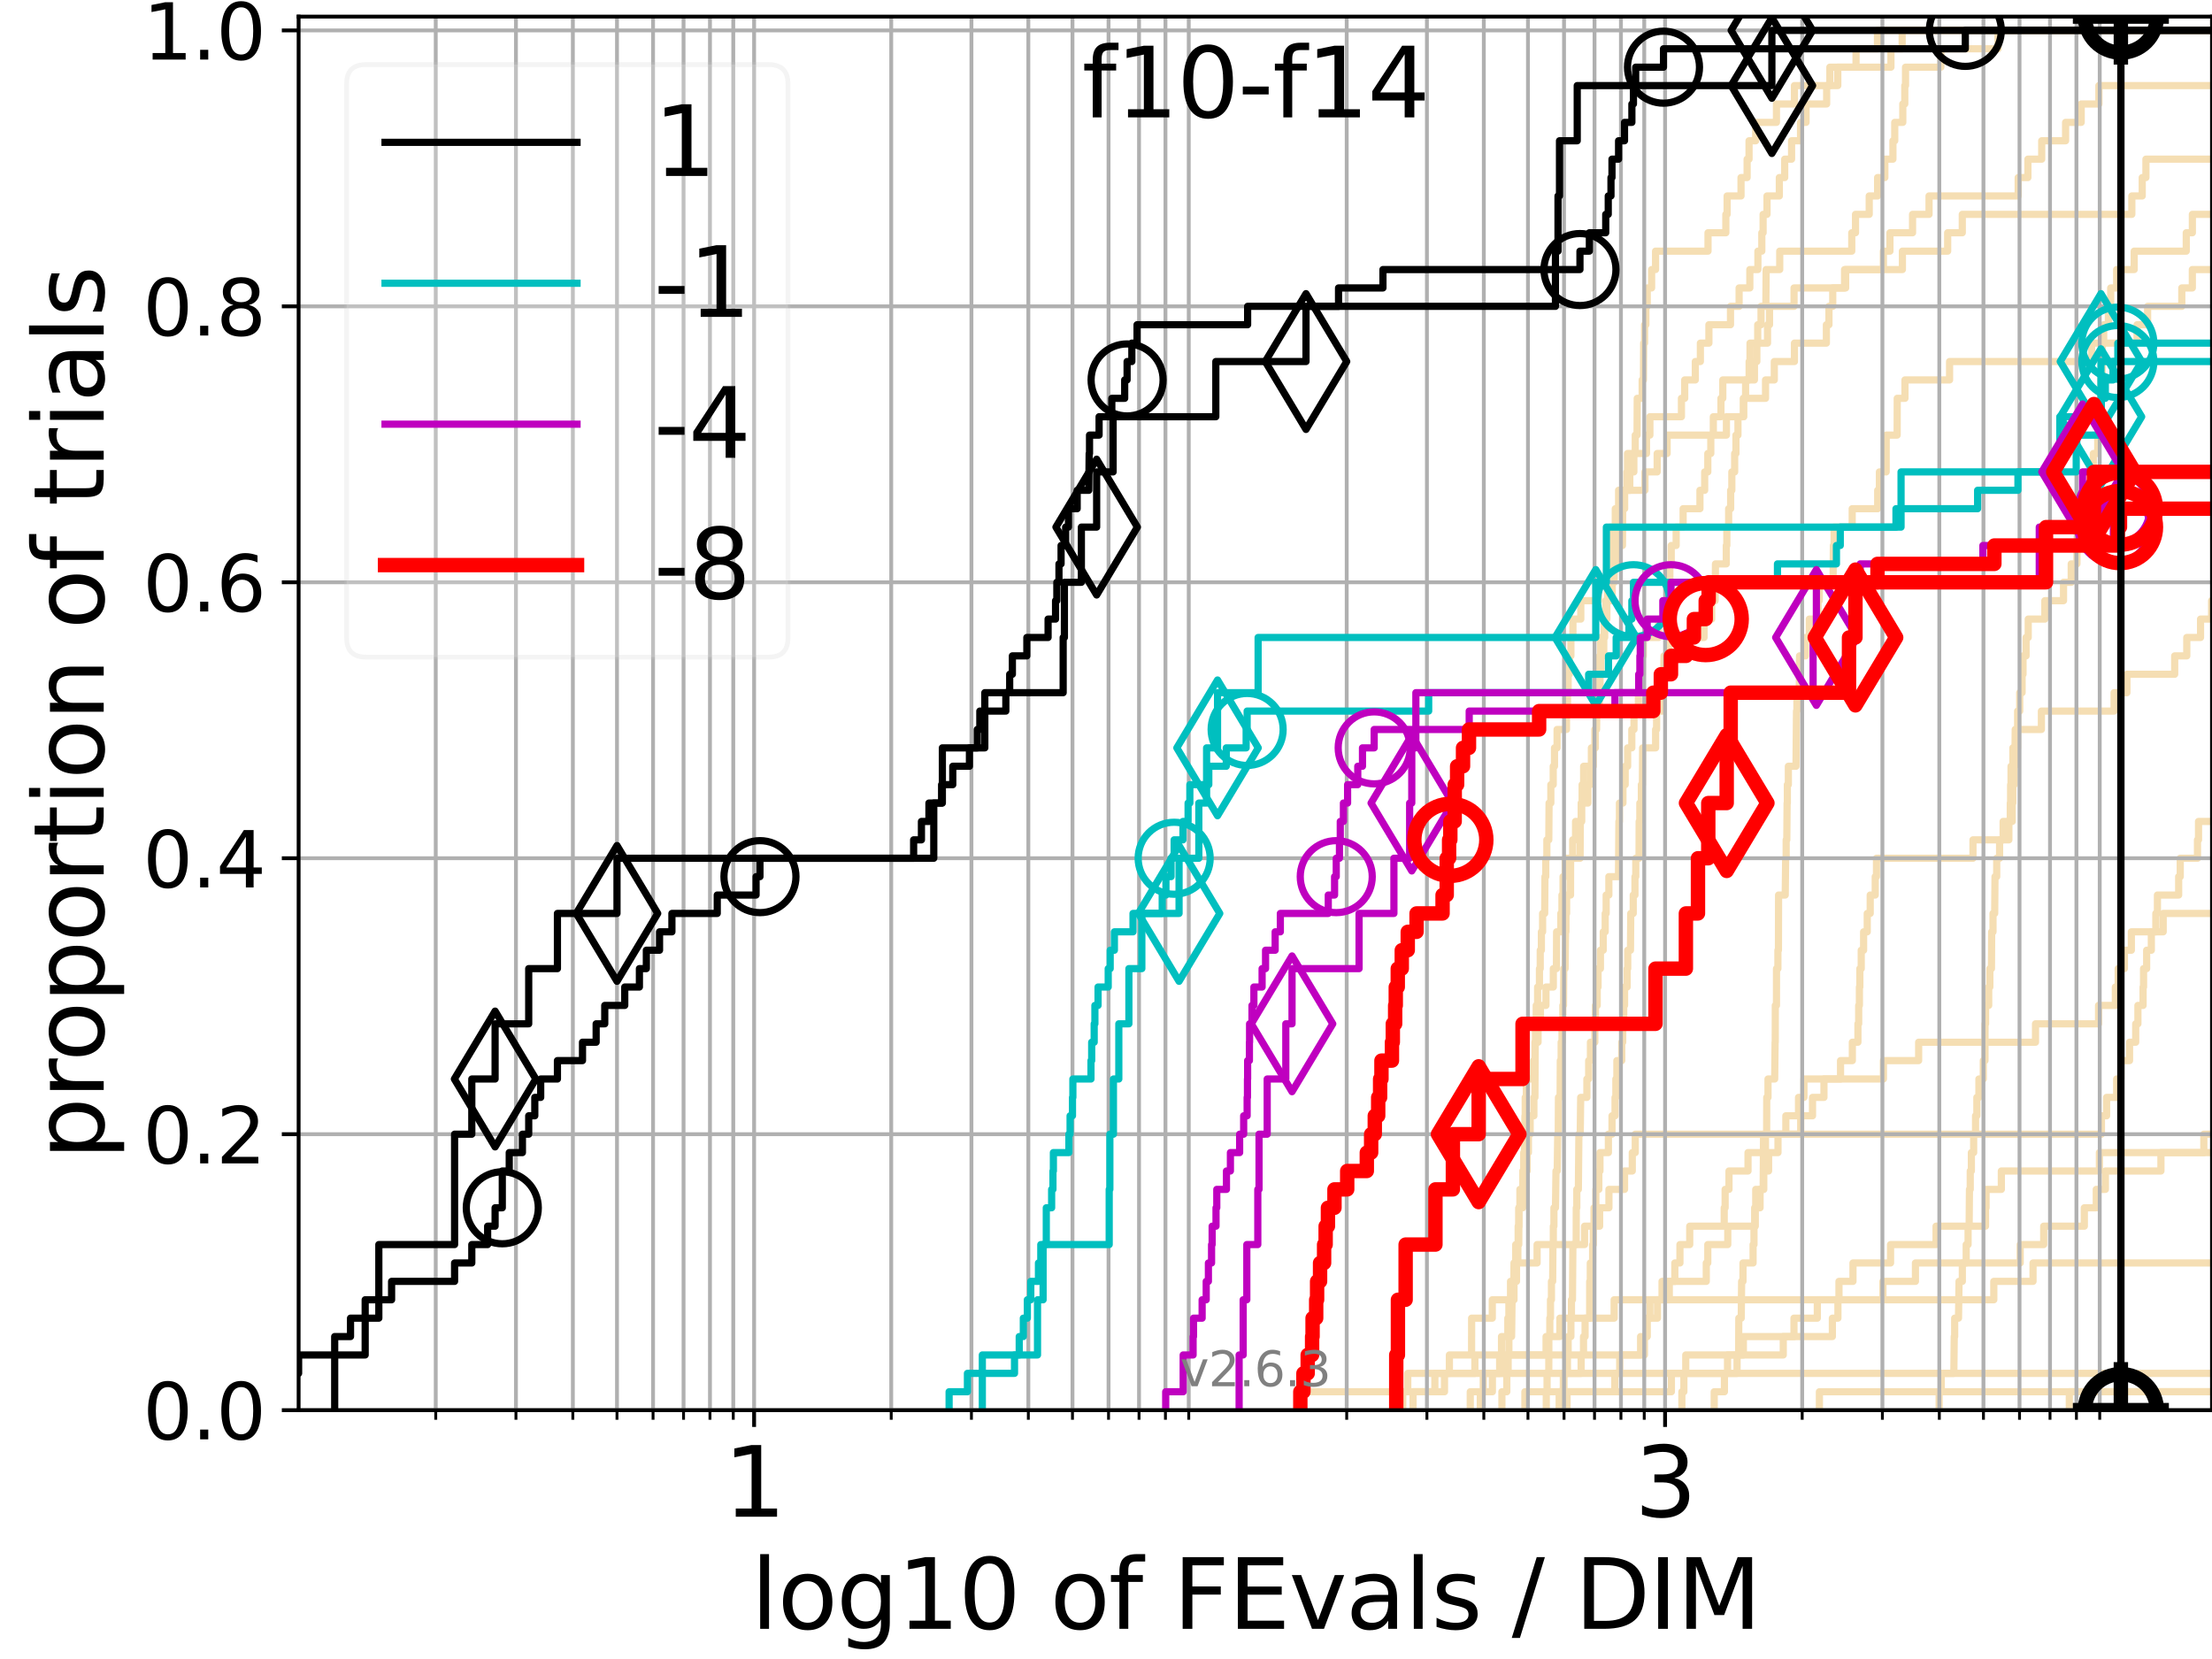 <?xml version="1.0" encoding="utf-8" standalone="no"?>
<!DOCTYPE svg PUBLIC "-//W3C//DTD SVG 1.1//EN"
  "http://www.w3.org/Graphics/SVG/1.1/DTD/svg11.dtd">
<svg xmlns:xlink="http://www.w3.org/1999/xlink" width="460.8pt" height="345.6pt" viewBox="0 0 460.8 345.6" xmlns="http://www.w3.org/2000/svg" version="1.1">
 <defs>
  <style type="text/css">*{stroke-linejoin: round; stroke-linecap: butt}</style>
 </defs>
 <g id="figure_1">
  <g id="patch_1">
   <path d="M 0 345.6 
L 460.8 345.6 
L 460.8 0 
L 0 0 
z
" style="fill: #ffffff"/>
  </g>
  <g id="axes_1">
   <g id="patch_2">
    <path d="M 62.208 293.76 
L 460.8 293.76 
L 460.8 3.456 
L 62.208 3.456 
z
" style="fill: #ffffff"/>
   </g>
   <g id="line2d_1">
    <path d="M 292.218 293.76 
L 292.218 289.928 
L 293.261 289.928 
L 293.261 286.095 
L 293.261 286.095 
L 293.261 286.095 
L 460.8 286.095 
" clip-path="url(#p68cd90c9f3)" style="fill: none; stroke: #f5deb3; stroke-width: 1.5; stroke-linecap: square"/>
   </g>
   <g id="line2d_2"/>
   <g id="line2d_3">
    <path d="M 350.365 293.76 
L 350.365 289.928 
L 350.783 289.928 
L 350.783 286.095 
L 351.175 286.095 
L 351.175 282.263 
L 363.178 282.263 
L 363.178 278.43 
L 381.715 278.43 
L 381.715 274.598 
L 382.872 274.598 
L 382.872 270.766 
L 383.091 270.766 
L 383.091 266.933 
L 386.008 266.933 
L 386.008 263.101 
L 393.837 263.101 
L 393.837 259.268 
L 403.317 259.268 
L 403.317 255.436 
L 413.621 255.436 
L 413.621 251.604 
L 413.731 251.604 
L 413.731 247.771 
L 416.917 247.771 
L 416.917 243.939 
L 437.345 243.939 
L 437.345 240.106 
L 437.345 240.106 
L 437.345 240.106 
L 460.8 240.106 
" clip-path="url(#p68cd90c9f3)" style="fill: none; stroke: #f5deb3; stroke-width: 1.5; stroke-linecap: square"/>
   </g>
   <g id="line2d_4">
    <path d="M 306.283 293.76 
L 306.283 289.928 
L 310.892 289.928 
L 310.892 286.095 
L 312.403 286.095 
L 312.403 282.263 
L 312.791 282.263 
L 312.791 278.43 
L 314.108 278.43 
L 314.108 274.598 
L 314.326 274.598 
L 314.326 270.766 
L 315.392 270.766 
L 315.392 266.933 
L 315.92 266.933 
L 315.92 263.101 
L 316.198 263.101 
L 316.198 259.268 
L 316.389 259.268 
L 316.423 251.604 
L 317.209 251.604 
L 317.268 243.939 
L 317.42 243.939 
L 317.42 240.106 
L 317.588 240.106 
L 317.672 232.442 
L 317.731 232.442 
L 317.731 228.609 
L 317.964 228.609 
L 317.964 224.777 
L 319.481 224.777 
L 319.481 220.944 
L 319.769 220.944 
L 319.769 217.112 
L 320.408 217.112 
L 320.408 213.28 
L 320.898 213.28 
L 320.898 209.447 
L 322.051 209.447 
L 322.051 205.615 
L 323.587 205.615 
L 323.587 201.782 
L 324.234 201.782 
L 324.27 194.118 
L 325.145 194.118 
L 325.145 190.285 
L 325.381 190.285 
L 325.381 186.453 
L 325.61 186.453 
L 325.61 182.621 
L 326.056 182.621 
L 326.056 178.788 
L 329.166 178.788 
L 329.21 171.123 
L 329.393 171.123 
L 329.393 167.291 
L 329.588 167.291 
L 329.588 163.459 
L 329.9 163.459 
L 329.9 159.626 
L 331.516 159.626 
L 331.516 155.794 
L 332.228 155.794 
L 332.228 151.961 
L 332.515 151.961 
L 332.515 148.129 
L 333.163 148.129 
L 333.163 144.297 
L 333.312 144.297 
L 333.312 140.464 
L 333.507 140.464 
L 333.507 136.632 
L 334.095 136.632 
L 334.095 132.799 
L 334.28 132.799 
L 334.28 128.967 
L 334.747 128.967 
L 334.747 125.135 
L 334.874 125.135 
L 334.874 121.302 
L 335.171 121.302 
L 335.187 113.637 
L 335.427 113.637 
L 335.427 109.805 
L 336.491 109.805 
L 336.491 105.973 
L 337.439 105.973 
L 337.439 102.14 
L 342.671 102.14 
L 342.671 98.308 
L 345.219 98.308 
L 345.219 94.475 
L 347.293 94.475 
L 347.293 90.643 
L 356.92 90.643 
L 356.92 86.811 
L 358.507 86.811 
L 358.507 82.978 
L 358.89 82.978 
L 358.89 79.146 
L 365.481 79.146 
L 365.481 75.313 
L 365.987 75.313 
L 365.987 71.481 
L 368.206 71.481 
L 368.206 67.649 
L 368.622 67.649 
L 368.622 63.816 
L 373.733 63.816 
L 373.733 59.984 
L 384.486 59.984 
L 384.486 56.151 
L 392.342 56.151 
L 392.342 52.319 
L 393.708 52.319 
L 393.708 48.487 
L 398.421 48.487 
L 398.421 44.654 
L 401.855 44.654 
L 401.855 40.822 
L 420.425 40.822 
L 420.425 36.989 
L 422.449 36.989 
L 422.449 33.157 
L 425.326 33.157 
L 425.326 29.325 
L 430.301 29.325 
L 430.301 25.492 
L 433.55 25.492 
L 433.55 21.66 
L 437.239 21.66 
L 437.239 17.827 
L 437.239 17.827 
L 460.8 17.827 
L 460.8 17.827 
" clip-path="url(#p68cd90c9f3)" style="fill: none; stroke: #f5deb3; stroke-width: 1.5; stroke-linecap: square"/>
   </g>
   <g id="line2d_5"/>
   <g id="line2d_6"/>
   <g id="line2d_7">
    <path d="M 324.801 293.76 
L 324.801 289.928 
L 325.672 289.928 
L 325.672 286.095 
L 326.525 286.095 
L 326.525 282.263 
L 326.673 282.263 
L 326.673 278.43 
L 327.247 278.43 
L 327.247 274.598 
L 327.36 274.598 
L 327.36 270.766 
L 327.571 270.766 
L 327.663 259.268 
L 328.347 259.268 
L 328.366 251.604 
L 328.476 251.604 
L 328.476 247.771 
L 328.803 247.771 
L 328.912 236.274 
L 329.191 236.274 
L 329.286 228.609 
L 330.578 228.609 
L 330.578 224.777 
L 330.95 224.777 
L 330.95 220.944 
L 331.318 220.944 
L 331.318 217.112 
L 332.233 217.112 
L 332.233 213.28 
L 332.363 213.28 
L 332.363 209.447 
L 332.73 209.447 
L 332.73 205.615 
L 332.904 205.615 
L 332.904 201.782 
L 333.398 201.782 
L 333.398 197.95 
L 333.983 197.95 
L 333.983 194.118 
L 334.392 194.118 
L 334.392 190.285 
L 334.592 190.285 
L 334.592 186.453 
L 335.154 186.453 
L 335.154 182.621 
L 337.163 182.621 
L 337.247 171.123 
L 337.356 171.123 
L 337.356 167.291 
L 338.087 167.291 
L 338.087 163.459 
L 338.558 163.459 
L 338.558 159.626 
L 339.069 159.626 
L 339.069 155.794 
L 339.936 155.794 
L 339.936 151.961 
L 340.392 151.961 
L 340.392 148.129 
L 341.312 148.129 
L 341.312 144.297 
L 341.538 144.297 
L 341.538 140.464 
L 342.129 140.464 
L 342.129 136.632 
L 342.337 136.632 
L 342.337 132.799 
L 345.518 132.799 
L 345.518 128.967 
L 347.338 128.967 
L 347.424 121.302 
L 347.86 121.302 
L 347.86 117.47 
L 348.149 117.47 
L 348.149 113.637 
L 349.175 113.637 
L 349.175 109.805 
L 350.626 109.805 
L 350.626 105.973 
L 354.129 105.973 
L 354.129 102.14 
L 355.115 102.14 
L 355.115 98.308 
L 355.768 98.308 
L 355.768 94.475 
L 356.391 94.475 
L 356.391 90.643 
L 359.647 90.643 
L 359.647 86.811 
L 363.172 86.811 
L 363.172 82.978 
L 367.794 82.978 
L 367.794 79.146 
L 369.621 79.146 
L 369.621 75.313 
L 373.817 75.313 
L 373.817 71.481 
L 380.469 71.481 
L 380.469 67.649 
L 381.003 67.649 
L 381.003 63.816 
L 381.793 63.816 
L 381.793 59.984 
L 384.257 59.984 
L 384.257 56.151 
L 396.307 56.151 
L 396.307 52.319 
L 405.735 52.319 
L 405.735 48.487 
L 408.78 48.487 
L 408.78 44.654 
L 444.1 44.654 
L 444.1 40.822 
L 446.266 40.822 
L 446.266 36.989 
L 447.035 36.989 
L 447.035 33.157 
L 461.8 33.157 
L 461.8 33.157 
" clip-path="url(#p68cd90c9f3)" style="fill: none; stroke: #f5deb3; stroke-width: 1.5; stroke-linecap: square"/>
   </g>
   <g id="line2d_8"/>
   <g id="line2d_9">
    <path d="M 322.118 293.76 
L 322.118 289.928 
L 322.283 289.928 
L 322.283 286.095 
L 322.641 286.095 
L 322.656 278.43 
L 322.855 278.43 
L 322.855 274.598 
L 322.995 274.598 
L 322.995 270.766 
L 323.194 270.766 
L 323.194 266.933 
L 323.449 266.933 
L 323.507 259.268 
L 323.587 259.268 
L 323.587 255.436 
L 323.71 255.436 
L 323.71 251.604 
L 324.034 251.604 
L 324.141 243.939 
L 324.398 243.939 
L 324.505 236.274 
L 324.611 236.274 
L 324.653 228.609 
L 324.998 228.609 
L 325.04 220.944 
L 325.215 220.944 
L 325.215 217.112 
L 325.395 217.112 
L 325.395 213.28 
L 325.568 213.28 
L 325.568 209.447 
L 325.713 209.447 
L 325.761 201.782 
L 326.042 201.782 
L 326.131 194.118 
L 326.213 194.118 
L 326.213 190.285 
L 326.355 190.285 
L 326.355 186.453 
L 327.174 186.453 
L 327.188 178.788 
L 327.617 178.788 
L 327.617 174.956 
L 328.218 174.956 
L 328.218 171.123 
L 329.494 171.123 
L 329.494 167.291 
L 330.798 167.291 
L 330.798 163.459 
L 331.306 163.459 
L 331.306 159.626 
L 331.909 159.626 
L 331.909 155.794 
L 332.339 155.794 
L 332.339 151.961 
L 332.59 151.961 
L 332.684 144.297 
L 332.95 144.297 
L 332.95 140.464 
L 333.221 140.464 
L 333.221 136.632 
L 333.41 136.632 
L 333.41 132.799 
L 334.174 132.799 
L 334.174 128.967 
L 334.509 128.967 
L 334.509 125.135 
L 335.855 125.135 
L 335.855 121.302 
L 336.267 121.302 
L 336.267 117.47 
L 336.755 117.47 
L 336.792 109.805 
L 336.954 109.805 
L 336.954 105.973 
L 337.184 105.973 
L 337.184 102.14 
L 338.909 102.14 
L 338.909 98.308 
L 339.044 98.308 
L 339.044 94.475 
L 342.999 94.475 
L 342.999 90.643 
L 343.703 90.643 
L 343.703 86.811 
L 350.274 86.811 
L 350.274 82.978 
L 350.955 82.978 
L 350.955 79.146 
L 353.164 79.146 
L 353.164 75.313 
L 354.218 75.313 
L 354.218 71.481 
L 355.996 71.481 
L 355.996 67.649 
L 360.493 67.649 
L 360.493 63.816 
L 362.289 63.816 
L 362.289 59.984 
L 364.523 59.984 
L 364.523 56.151 
L 366.204 56.151 
L 366.204 52.319 
L 367.018 52.319 
L 367.018 48.487 
L 367.288 48.487 
L 367.288 44.654 
L 368.101 44.654 
L 368.101 40.822 
L 370.668 40.822 
L 370.668 36.989 
L 371.786 36.989 
L 371.786 33.157 
L 373.219 33.157 
L 373.219 29.325 
L 375.085 29.325 
L 375.085 25.492 
L 376.232 25.492 
L 376.232 21.66 
L 380.525 21.66 
L 380.525 17.827 
L 381.195 17.827 
L 381.195 13.995 
L 393.919 13.995 
L 393.919 10.163 
L 396.254 10.163 
L 396.254 6.33 
L 396.254 6.33 
L 460.8 6.33 
L 460.8 6.33 
" clip-path="url(#p68cd90c9f3)" style="fill: none; stroke: #f5deb3; stroke-width: 1.5; stroke-linecap: square"/>
   </g>
   <g id="line2d_10"/>
   <g id="line2d_11">
    <path clip-path="url(#p68cd90c9f3)" style="fill: none; stroke: #f5deb3; stroke-width: 1.5; stroke-linecap: square"/>
   </g>
   <g id="line2d_12">
    <path d="M 270.961 293.76 
L 270.961 289.928 
L 300.917 289.928 
L 300.917 286.095 
L 307.243 286.095 
L 307.243 282.263 
L 322.073 282.263 
L 322.073 278.43 
L 324.949 278.43 
L 324.949 274.598 
L 336.257 274.598 
L 336.257 270.766 
L 415.347 270.766 
L 415.347 266.933 
L 423.517 266.933 
L 423.517 263.101 
L 461.8 263.101 
" clip-path="url(#p68cd90c9f3)" style="fill: none; stroke: #f5deb3; stroke-width: 1.5; stroke-linecap: square"/>
   </g>
   <g id="line2d_13"/>
   <g id="line2d_14">
    <path d="M 431.078 293.76 
L 431.078 289.928 
L 431.078 289.928 
L 431.078 289.928 
L 460.8 289.928 
" clip-path="url(#p68cd90c9f3)" style="fill: none; stroke: #f5deb3; stroke-width: 1.5; stroke-linecap: square"/>
   </g>
   <g id="line2d_15"/>
   <g id="line2d_16">
    <path clip-path="url(#p68cd90c9f3)" style="fill: none; stroke: #f5deb3; stroke-width: 1.5; stroke-linecap: square"/>
   </g>
   <g id="line2d_17">
    <path d="M 403.957 293.76 
L 403.957 289.928 
L 404.395 289.928 
L 404.395 286.095 
L 407.02 286.095 
L 407.107 278.43 
L 407.195 278.43 
L 407.195 274.598 
L 407.994 274.598 
L 408.104 266.933 
L 408.792 266.933 
L 408.792 263.101 
L 409.595 263.101 
L 409.595 259.268 
L 409.989 259.268 
L 409.989 255.436 
L 410.209 255.436 
L 410.275 247.771 
L 410.439 247.771 
L 410.439 243.939 
L 410.672 243.939 
L 410.672 240.106 
L 411.152 240.106 
L 411.152 236.274 
L 411.541 236.274 
L 411.541 232.442 
L 411.815 232.442 
L 411.815 228.609 
L 412.242 228.609 
L 412.242 224.777 
L 413.16 224.777 
L 413.16 220.944 
L 413.508 220.944 
L 413.523 213.28 
L 413.635 213.28 
L 413.635 209.447 
L 414.285 209.447 
L 414.285 205.615 
L 414.523 205.615 
L 414.523 201.782 
L 414.856 201.782 
L 414.903 194.118 
L 415.179 194.118 
L 415.179 190.285 
L 415.53 190.285 
L 415.595 182.621 
L 415.951 182.621 
L 415.951 178.788 
L 416.551 178.788 
L 416.551 174.956 
L 417.288 174.956 
L 417.288 171.123 
L 419.182 171.123 
L 419.182 167.291 
L 419.305 167.291 
L 419.305 163.459 
L 419.59 163.459 
L 419.59 159.626 
L 419.731 159.626 
L 419.806 151.961 
L 420.311 151.961 
L 420.311 148.129 
L 420.743 148.129 
L 420.743 144.297 
L 421.24 144.297 
L 421.24 140.464 
L 421.432 140.464 
L 421.432 136.632 
L 422.069 136.632 
L 422.069 132.799 
L 422.516 132.799 
L 422.516 128.967 
L 425.976 128.967 
L 425.976 125.135 
L 429.871 125.135 
L 429.871 121.302 
L 431.474 121.302 
L 431.474 117.47 
L 432.656 117.47 
L 432.725 109.805 
L 433.384 109.805 
L 433.384 105.973 
L 434.39 105.973 
L 434.39 102.14 
L 435.563 102.14 
L 435.563 98.308 
L 436.082 98.308 
L 436.082 94.475 
L 437 94.475 
L 437 90.643 
L 437.352 90.643 
L 437.352 86.811 
L 437.575 86.811 
L 437.667 79.146 
L 437.899 79.146 
L 437.94 71.481 
L 438.238 71.481 
L 438.238 67.649 
L 439.214 67.649 
L 439.214 63.816 
L 439.698 63.816 
L 439.698 59.984 
L 440.932 59.984 
L 440.932 56.151 
L 444.594 56.151 
L 444.594 52.319 
L 455.437 52.319 
L 455.437 48.487 
L 456.711 48.487 
L 456.711 44.654 
L 461.8 44.654 
L 461.8 44.654 
" clip-path="url(#p68cd90c9f3)" style="fill: none; stroke: #f5deb3; stroke-width: 1.5; stroke-linecap: square"/>
   </g>
   <g id="line2d_18">
    <path d="M 294.366 293.76 
L 294.366 289.928 
L 298.909 289.928 
L 298.909 286.095 
L 301.935 286.095 
L 301.935 282.263 
L 306.558 282.263 
L 306.558 278.43 
L 306.569 278.43 
L 306.569 274.598 
L 310.872 274.598 
L 310.872 270.766 
L 314.67 270.766 
L 314.67 266.933 
L 315.534 266.933 
L 315.534 263.101 
L 320.204 263.101 
L 320.204 259.268 
L 330.092 259.268 
L 330.092 255.436 
L 333.232 255.436 
L 333.232 251.604 
L 335.171 251.604 
L 335.171 247.771 
L 338.422 247.771 
L 338.422 243.939 
L 340.034 243.939 
L 340.034 240.106 
L 340.656 240.106 
L 340.656 236.274 
L 375.12 236.274 
L 375.12 232.442 
L 377.58 232.442 
L 377.58 228.609 
L 379.964 228.609 
L 379.964 224.777 
L 383.418 224.777 
L 383.418 220.944 
L 385.878 220.944 
L 385.878 217.112 
L 387.04 217.112 
L 387.04 213.28 
L 387.198 213.28 
L 387.198 209.447 
L 387.348 209.447 
L 387.348 205.615 
L 387.44 205.615 
L 387.44 201.782 
L 387.729 201.782 
L 387.729 197.95 
L 388.223 197.95 
L 388.223 194.118 
L 388.98 194.118 
L 388.98 190.285 
L 389.601 190.285 
L 389.601 186.453 
L 390.644 186.453 
L 390.644 182.621 
L 390.907 182.621 
L 390.907 178.788 
L 411.008 178.788 
L 411.008 174.956 
L 418.483 174.956 
L 418.483 171.123 
L 418.776 171.123 
L 418.776 167.291 
L 418.847 167.291 
L 418.847 163.459 
L 418.938 163.459 
L 418.938 159.626 
L 419.314 159.626 
L 419.314 155.794 
L 420.284 155.794 
L 420.284 151.961 
L 425.259 151.961 
L 425.259 148.129 
L 440.403 148.129 
L 440.403 144.297 
L 443.079 144.297 
L 443.079 140.464 
L 453.026 140.464 
L 453.026 136.632 
L 455.548 136.632 
L 455.548 132.799 
L 458.413 132.799 
L 458.413 128.967 
L 460.725 128.967 
L 460.725 125.135 
L 461.8 125.135 
" clip-path="url(#p68cd90c9f3)" style="fill: none; stroke: #f5deb3; stroke-width: 1.5; stroke-linecap: square"/>
   </g>
   <g id="line2d_19"/>
   <g id="line2d_20">
    <path d="M 326.45 293.76 
L 326.45 289.928 
L 348.181 289.928 
L 348.181 286.095 
L 361.862 286.095 
L 361.862 282.263 
L 371.487 282.263 
L 371.487 278.43 
L 373.718 278.43 
L 373.718 274.598 
L 378.579 274.598 
L 378.579 270.766 
L 392.245 270.766 
L 392.245 266.933 
L 399.021 266.933 
L 399.021 263.101 
L 420.841 263.101 
L 420.841 259.268 
L 425.74 259.268 
L 425.74 255.436 
L 434.207 255.436 
L 434.207 251.604 
L 436.691 251.604 
L 436.691 247.771 
L 438.59 247.771 
L 438.59 243.939 
L 450.161 243.939 
L 450.161 240.106 
L 459.097 240.106 
L 459.097 236.274 
L 459.097 236.274 
L 459.097 236.274 
L 460.8 236.274 
" clip-path="url(#p68cd90c9f3)" style="fill: none; stroke: #f5deb3; stroke-width: 1.5; stroke-linecap: square"/>
   </g>
   <g id="line2d_21"/>
   <g id="line2d_22">
    <path d="M 308.37 293.76 
L 308.37 289.928 
L 308.994 289.928 
L 308.994 286.095 
L 313.713 286.095 
L 313.713 282.263 
L 341.767 282.263 
L 341.767 278.43 
L 343.121 278.43 
L 343.121 274.598 
L 343.716 274.598 
L 343.716 270.766 
L 347.743 270.766 
L 347.743 266.933 
L 355.448 266.933 
L 355.448 263.101 
L 355.765 263.101 
L 355.765 259.268 
L 359.927 259.268 
L 359.927 255.436 
L 365.654 255.436 
L 365.654 251.604 
L 366.653 251.604 
L 366.653 247.771 
L 367.428 247.771 
L 367.428 243.939 
L 368.429 243.939 
L 368.429 240.106 
L 370.389 240.106 
L 370.389 236.274 
L 372.024 236.274 
L 372.024 232.442 
L 374.665 232.442 
L 374.665 228.609 
L 375.794 228.609 
L 375.794 224.777 
L 392.349 224.777 
L 392.349 220.944 
L 399.689 220.944 
L 399.689 217.112 
L 424.035 217.112 
L 424.035 213.28 
L 437.171 213.28 
L 437.171 209.447 
L 440.667 209.447 
L 440.667 205.615 
L 441.254 205.615 
L 441.254 201.782 
L 442.549 201.782 
L 442.549 197.95 
L 444.002 197.95 
L 444.002 194.118 
L 450.632 194.118 
L 450.632 190.285 
L 461.8 190.285 
" clip-path="url(#p68cd90c9f3)" style="fill: none; stroke: #f5deb3; stroke-width: 1.5; stroke-linecap: square"/>
   </g>
   <g id="line2d_23">
    <path clip-path="url(#p68cd90c9f3)" style="fill: none; stroke: #f5deb3; stroke-width: 1.5; stroke-linecap: square"/>
   </g>
   <g id="line2d_24">
    <path d="M 324.963 293.76 
L 324.963 289.928 
L 325.81 289.928 
L 325.81 286.095 
L 329.38 286.095 
L 329.38 282.263 
L 329.875 282.263 
L 329.875 278.43 
L 330.204 278.43 
L 330.204 274.598 
L 331.156 274.598 
L 331.162 266.933 
L 331.288 266.933 
L 331.288 263.101 
L 331.772 263.101 
L 331.772 259.268 
L 331.915 259.268 
L 331.915 255.436 
L 332.063 255.436 
L 332.063 251.604 
L 332.445 251.604 
L 332.445 247.771 
L 333.066 247.771 
L 333.066 243.939 
L 333.301 243.939 
L 333.301 240.106 
L 335.056 240.106 
L 335.056 236.274 
L 335.812 236.274 
L 335.812 232.442 
L 336.443 232.442 
L 336.443 228.609 
L 336.612 228.609 
L 336.612 224.777 
L 336.823 224.777 
L 336.823 220.944 
L 337.841 220.944 
L 337.841 217.112 
L 338.041 217.112 
L 338.041 213.28 
L 338.254 213.28 
L 338.254 209.447 
L 338.427 209.447 
L 338.427 205.615 
L 338.959 205.615 
L 338.959 201.782 
L 339.084 201.782 
L 339.084 197.95 
L 339.657 197.95 
L 339.716 190.285 
L 340.233 190.285 
L 340.233 186.453 
L 340.594 186.453 
L 340.594 182.621 
L 340.762 182.621 
L 340.762 178.788 
L 341.439 178.788 
L 341.468 171.123 
L 341.608 171.123 
L 341.608 167.291 
L 341.926 167.291 
L 341.926 163.459 
L 342.139 163.459 
L 342.189 155.794 
L 344.892 155.794 
L 344.892 151.961 
L 345.099 151.961 
L 345.099 148.129 
L 346.436 148.129 
L 346.436 144.297 
L 346.557 144.297 
L 346.644 136.632 
L 347.655 136.632 
L 347.655 132.799 
L 354.99 132.799 
L 354.99 128.967 
L 356.577 128.967 
L 356.577 125.135 
L 357.29 125.135 
L 357.363 117.47 
L 359.614 117.47 
L 359.614 113.637 
L 359.731 113.637 
L 359.731 109.805 
L 360.11 109.805 
L 360.11 105.973 
L 360.526 105.973 
L 360.526 102.14 
L 360.774 102.14 
L 360.774 98.308 
L 361.36 98.308 
L 361.36 94.475 
L 361.629 94.475 
L 361.629 90.643 
L 362.05 90.643 
L 362.05 86.811 
L 363.247 86.811 
L 363.247 82.978 
L 363.641 82.978 
L 363.641 79.146 
L 364.378 79.146 
L 364.378 75.313 
L 364.561 75.313 
L 364.561 71.481 
L 366.165 71.481 
L 366.165 67.649 
L 366.856 67.649 
L 366.856 63.816 
L 367.859 63.816 
L 367.921 56.151 
L 370.751 56.151 
L 370.751 52.319 
L 385.756 52.319 
L 385.756 48.487 
L 386.537 48.487 
L 386.537 44.654 
L 389.392 44.654 
L 389.392 40.822 
L 391.139 40.822 
L 391.139 36.989 
L 392.648 36.989 
L 392.648 33.157 
L 394.33 33.157 
L 394.33 29.325 
L 394.71 29.325 
L 394.71 25.492 
L 396.386 25.492 
L 396.386 21.66 
L 396.801 21.66 
L 396.801 17.827 
L 396.957 17.827 
L 396.957 13.995 
L 404.316 13.995 
L 404.316 10.163 
L 416.225 10.163 
L 416.225 6.33 
L 416.225 6.33 
L 460.8 6.33 
L 460.8 6.33 
" clip-path="url(#p68cd90c9f3)" style="fill: none; stroke: #f5deb3; stroke-width: 1.5; stroke-linecap: square"/>
   </g>
   <g id="line2d_25"/>
   <g id="line2d_26">
    <path d="M 357.104 293.76 
L 357.104 289.928 
L 359.228 289.928 
L 359.228 286.095 
L 359.876 286.095 
L 359.876 282.263 
L 362.184 282.263 
L 362.224 274.598 
L 362.732 274.598 
L 362.816 266.933 
L 363.095 266.933 
L 363.095 263.101 
L 365.2 263.101 
L 365.2 259.268 
L 365.387 259.268 
L 365.387 255.436 
L 365.528 255.436 
L 365.528 251.604 
L 365.756 251.604 
L 365.756 247.771 
L 367.3 247.771 
L 367.381 236.274 
L 368.022 236.274 
L 368.044 228.609 
L 368.309 228.609 
L 368.309 224.777 
L 369.699 224.777 
L 369.784 217.112 
L 369.815 217.112 
L 369.829 209.447 
L 370.071 209.447 
L 370.078 201.782 
L 370.37 201.782 
L 370.37 197.95 
L 370.482 197.95 
L 370.508 186.453 
L 371.896 186.453 
L 371.985 178.788 
L 372.091 178.788 
L 372.091 174.956 
L 372.222 174.956 
L 372.287 167.291 
L 372.338 167.291 
L 372.338 163.459 
L 372.548 163.459 
L 372.548 159.626 
L 374.139 159.626 
L 374.243 148.129 
L 374.33 148.129 
L 374.33 144.297 
L 374.82 144.297 
L 374.879 136.632 
L 376.117 136.632 
L 376.117 132.799 
L 376.912 132.799 
L 376.912 128.967 
L 378.737 128.967 
L 378.737 125.135 
L 378.986 125.135 
L 378.986 121.302 
L 381.86 121.302 
L 381.929 113.637 
L 382.069 113.637 
L 382.069 109.805 
L 385.847 109.805 
L 385.847 105.973 
L 391.159 105.973 
L 391.159 102.14 
L 391.515 102.14 
L 391.515 98.308 
L 392.923 98.308 
L 392.938 90.643 
L 395.21 90.643 
L 395.227 82.978 
L 396.839 82.978 
L 396.839 79.146 
L 406.132 79.146 
L 406.132 75.313 
L 435.722 75.313 
L 435.722 71.481 
L 445.19 71.481 
L 445.19 67.649 
L 447.388 67.649 
L 447.388 63.816 
L 454.508 63.816 
L 454.508 59.984 
L 456.703 59.984 
L 456.703 56.151 
L 461.23 56.151 
L 461.23 52.319 
L 461.8 52.319 
L 461.8 52.319 
" clip-path="url(#p68cd90c9f3)" style="fill: none; stroke: #f5deb3; stroke-width: 1.5; stroke-linecap: square"/>
   </g>
   <g id="line2d_27">
    <path d="M 317.664 293.76 
L 317.664 289.928 
L 336.395 289.928 
L 336.395 286.095 
L 337.418 286.095 
L 337.418 282.263 
L 342.566 282.263 
L 342.566 278.43 
L 343.098 278.43 
L 343.098 274.598 
L 345.283 274.598 
L 345.283 270.766 
L 346.231 270.766 
L 346.231 266.933 
L 348.897 266.933 
L 348.897 263.101 
L 349.962 263.101 
L 349.962 259.268 
L 352.002 259.268 
L 352.002 255.436 
L 359.185 255.436 
L 359.185 251.604 
L 359.377 251.604 
L 359.377 247.771 
L 360.181 247.771 
L 360.181 243.939 
L 364.146 243.939 
L 364.146 240.106 
L 367.779 240.106 
L 367.779 236.274 
L 437.767 236.274 
L 437.767 232.442 
L 438.844 232.442 
L 438.844 228.609 
L 440.935 228.609 
L 440.935 224.777 
L 441.832 224.777 
L 441.832 220.944 
L 443.623 220.944 
L 443.623 217.112 
L 444.906 217.112 
L 444.906 213.28 
L 445.367 213.28 
L 445.367 209.447 
L 446.442 209.447 
L 446.442 205.615 
L 446.543 205.615 
L 446.543 201.782 
L 447.187 201.782 
L 447.187 197.95 
L 448.163 197.95 
L 448.163 194.118 
L 449.102 194.118 
L 449.102 190.285 
L 449.432 190.285 
L 449.432 186.453 
L 453.856 186.453 
L 453.856 182.621 
L 454.185 182.621 
L 454.185 178.788 
L 457.775 178.788 
L 457.775 174.956 
L 457.991 174.956 
L 457.991 171.123 
L 461.8 171.123 
" clip-path="url(#p68cd90c9f3)" style="fill: none; stroke: #f5deb3; stroke-width: 1.5; stroke-linecap: square"/>
   </g>
   <g id="line2d_28">
    <path d="M 312.876 293.76 
L 312.876 289.928 
L 313.897 289.928 
L 313.897 286.095 
L 314.172 286.095 
L 314.172 282.263 
L 314.326 282.263 
L 314.326 278.43 
L 314.894 278.43 
L 314.992 270.766 
L 315.33 270.766 
L 315.392 263.101 
L 315.753 263.101 
L 315.753 259.268 
L 316.259 259.268 
L 316.259 255.436 
L 316.414 255.436 
L 316.414 251.604 
L 316.621 251.604 
L 316.621 247.771 
L 317.26 247.771 
L 317.26 243.939 
L 318.13 243.939 
L 318.13 240.106 
L 318.394 240.106 
L 318.394 236.274 
L 318.762 236.274 
L 318.762 232.442 
L 319.537 232.442 
L 319.537 228.609 
L 319.753 228.609 
L 319.824 217.112 
L 319.872 217.112 
L 319.872 213.28 
L 320.022 213.28 
L 320.022 209.447 
L 320.314 209.447 
L 320.314 205.615 
L 320.697 205.615 
L 320.697 201.782 
L 320.86 201.782 
L 320.86 197.95 
L 321.099 197.95 
L 321.099 194.118 
L 321.352 194.118 
L 321.352 190.285 
L 321.786 190.285 
L 321.839 182.621 
L 322.013 182.621 
L 322.013 178.788 
L 322.238 178.788 
L 322.238 174.956 
L 322.641 174.956 
L 322.7 167.291 
L 323.069 167.291 
L 323.069 163.459 
L 323.565 163.459 
L 323.565 159.626 
L 323.833 159.626 
L 323.833 155.794 
L 324.37 155.794 
L 324.37 151.961 
L 326.328 151.961 
L 326.328 148.129 
L 326.545 148.129 
L 326.545 144.297 
L 326.673 144.297 
L 326.673 140.464 
L 326.914 140.464 
L 326.914 136.632 
L 327.247 136.632 
L 327.247 132.799 
L 327.67 132.799 
L 327.67 128.967 
L 329.311 128.967 
L 329.311 125.135 
L 333.025 125.135 
L 333.025 121.302 
L 334.714 121.302 
L 334.714 117.47 
L 336.161 117.47 
L 336.161 113.637 
L 337.99 113.637 
L 338.046 105.973 
L 338.442 105.973 
L 338.442 102.14 
L 339.515 102.14 
L 339.515 98.308 
L 340.363 98.308 
L 340.363 94.475 
L 340.652 94.475 
L 340.652 90.643 
L 341.028 90.643 
L 341.066 82.978 
L 342.092 82.978 
L 342.092 79.146 
L 342.36 79.146 
L 342.41 71.481 
L 342.598 71.481 
L 342.598 67.649 
L 342.867 67.649 
L 342.867 63.816 
L 343.152 63.816 
L 343.152 59.984 
L 344.062 59.984 
L 344.062 56.151 
L 344.883 56.151 
L 344.883 52.319 
L 355.811 52.319 
L 355.811 48.487 
L 359.526 48.487 
L 359.526 44.654 
L 359.792 44.654 
L 359.792 40.822 
L 362.687 40.822 
L 362.687 36.989 
L 363.958 36.989 
L 363.958 33.157 
L 364.359 33.157 
L 364.359 29.325 
L 365.745 29.325 
L 365.745 25.492 
L 370.067 25.492 
L 370.067 21.66 
L 373.817 21.66 
L 373.817 17.827 
L 382.846 17.827 
L 382.846 13.995 
L 386.646 13.995 
L 386.646 10.163 
L 391.11 10.163 
L 391.11 6.33 
L 391.11 6.33 
L 460.8 6.33 
L 460.8 6.33 
" clip-path="url(#p68cd90c9f3)" style="fill: none; stroke: #f5deb3; stroke-width: 1.5; stroke-linecap: square"/>
   </g>
   <g id="line2d_29">
    <path d="M 379.014 293.76 
L 379.014 289.928 
L 379.014 289.928 
L 379.014 289.928 
L 460.8 289.928 
" clip-path="url(#p68cd90c9f3)" style="fill: none; stroke: #f5deb3; stroke-width: 1.5; stroke-linecap: square"/>
   </g>
   <g id="line2d_30"/>
   <g id="matplotlib.axis_1">
    <g id="xtick_1">
     <g id="line2d_31">
      <path d="M 157.094 293.76 
L 157.094 3.456 
" clip-path="url(#p68cd90c9f3)" style="fill: none; stroke: #b0b0b0; stroke-width: 0.8; stroke-linecap: square"/>
     </g>
     <g id="line2d_32">
      <defs>
       <path id="m15a982f1a0" d="M 0 0 
L 0 3.5 
" style="stroke: #000000; stroke-width: 0.8"/>
      </defs>
      <g>
       <use xlink:href="#m15a982f1a0" x="157.094" y="293.76" style="stroke: #000000; stroke-width: 0.8"/>
      </g>
     </g>
     <g id="text_1">
      <!-- 1 -->
      <g transform="translate(150.732 315.957) scale(0.2 -0.2)">
       <defs>
        <path id="DejaVuSans-31" d="M 794 531 
L 1825 531 
L 1825 4091 
L 703 3866 
L 703 4441 
L 1819 4666 
L 2450 4666 
L 2450 531 
L 3481 531 
L 3481 0 
L 794 0 
L 794 531 
z
" transform="scale(0.016)"/>
       </defs>
       <use xlink:href="#DejaVuSans-31"/>
      </g>
     </g>
    </g>
    <g id="xtick_2">
     <g id="line2d_33">
      <path d="M 346.867 293.76 
L 346.867 3.456 
" clip-path="url(#p68cd90c9f3)" style="fill: none; stroke: #b0b0b0; stroke-width: 0.8; stroke-linecap: square"/>
     </g>
     <g id="line2d_34">
      <g>
       <use xlink:href="#m15a982f1a0" x="346.867" y="293.76" style="stroke: #000000; stroke-width: 0.8"/>
      </g>
     </g>
     <g id="text_2">
      <!-- 3 -->
      <g transform="translate(340.504 315.957) scale(0.2 -0.2)">
       <defs>
        <path id="DejaVuSans-33" d="M 2597 2516 
Q 3050 2419 3304 2112 
Q 3559 1806 3559 1356 
Q 3559 666 3084 287 
Q 2609 -91 1734 -91 
Q 1441 -91 1130 -33 
Q 819 25 488 141 
L 488 750 
Q 750 597 1062 519 
Q 1375 441 1716 441 
Q 2309 441 2620 675 
Q 2931 909 2931 1356 
Q 2931 1769 2642 2001 
Q 2353 2234 1838 2234 
L 1294 2234 
L 1294 2753 
L 1863 2753 
Q 2328 2753 2575 2939 
Q 2822 3125 2822 3475 
Q 2822 3834 2567 4026 
Q 2313 4219 1838 4219 
Q 1578 4219 1281 4162 
Q 984 4106 628 3988 
L 628 4550 
Q 988 4650 1302 4700 
Q 1616 4750 1894 4750 
Q 2613 4750 3031 4423 
Q 3450 4097 3450 3541 
Q 3450 3153 3228 2886 
Q 3006 2619 2597 2516 
z
" transform="scale(0.016)"/>
       </defs>
       <use xlink:href="#DejaVuSans-33"/>
      </g>
     </g>
    </g>
    <g id="xtick_3">
     <g id="line2d_35">
      <path d="M 90.772 293.76 
L 90.772 3.456 
" clip-path="url(#p68cd90c9f3)" style="fill: none; stroke: #b0b0b0; stroke-width: 0.8; stroke-linecap: square"/>
     </g>
     <g id="line2d_36">
      <defs>
       <path id="m3e9bd15d5e" d="M 0 0 
L 0 2 
" style="stroke: #000000; stroke-width: 0.6"/>
      </defs>
      <g>
       <use xlink:href="#m3e9bd15d5e" x="90.772" y="293.76" style="stroke: #000000; stroke-width: 0.6"/>
      </g>
     </g>
    </g>
    <g id="xtick_4">
     <g id="line2d_37">
      <path d="M 107.48 293.76 
L 107.48 3.456 
" clip-path="url(#p68cd90c9f3)" style="fill: none; stroke: #b0b0b0; stroke-width: 0.8; stroke-linecap: square"/>
     </g>
     <g id="line2d_38">
      <g>
       <use xlink:href="#m3e9bd15d5e" x="107.48" y="293.76" style="stroke: #000000; stroke-width: 0.6"/>
      </g>
     </g>
    </g>
    <g id="xtick_5">
     <g id="line2d_39">
      <path d="M 119.335 293.76 
L 119.335 3.456 
" clip-path="url(#p68cd90c9f3)" style="fill: none; stroke: #b0b0b0; stroke-width: 0.8; stroke-linecap: square"/>
     </g>
     <g id="line2d_40">
      <g>
       <use xlink:href="#m3e9bd15d5e" x="119.335" y="293.76" style="stroke: #000000; stroke-width: 0.6"/>
      </g>
     </g>
    </g>
    <g id="xtick_6">
     <g id="line2d_41">
      <path d="M 128.531 293.76 
L 128.531 3.456 
" clip-path="url(#p68cd90c9f3)" style="fill: none; stroke: #b0b0b0; stroke-width: 0.8; stroke-linecap: square"/>
     </g>
     <g id="line2d_42">
      <g>
       <use xlink:href="#m3e9bd15d5e" x="128.531" y="293.76" style="stroke: #000000; stroke-width: 0.6"/>
      </g>
     </g>
    </g>
    <g id="xtick_7">
     <g id="line2d_43">
      <path d="M 136.044 293.76 
L 136.044 3.456 
" clip-path="url(#p68cd90c9f3)" style="fill: none; stroke: #b0b0b0; stroke-width: 0.8; stroke-linecap: square"/>
     </g>
     <g id="line2d_44">
      <g>
       <use xlink:href="#m3e9bd15d5e" x="136.044" y="293.76" style="stroke: #000000; stroke-width: 0.6"/>
      </g>
     </g>
    </g>
    <g id="xtick_8">
     <g id="line2d_45">
      <path d="M 142.396 293.76 
L 142.396 3.456 
" clip-path="url(#p68cd90c9f3)" style="fill: none; stroke: #b0b0b0; stroke-width: 0.8; stroke-linecap: square"/>
     </g>
     <g id="line2d_46">
      <g>
       <use xlink:href="#m3e9bd15d5e" x="142.396" y="293.76" style="stroke: #000000; stroke-width: 0.6"/>
      </g>
     </g>
    </g>
    <g id="xtick_9">
     <g id="line2d_47">
      <path d="M 147.899 293.76 
L 147.899 3.456 
" clip-path="url(#p68cd90c9f3)" style="fill: none; stroke: #b0b0b0; stroke-width: 0.8; stroke-linecap: square"/>
     </g>
     <g id="line2d_48">
      <g>
       <use xlink:href="#m3e9bd15d5e" x="147.899" y="293.76" style="stroke: #000000; stroke-width: 0.6"/>
      </g>
     </g>
    </g>
    <g id="xtick_10">
     <g id="line2d_49">
      <path d="M 152.753 293.76 
L 152.753 3.456 
" clip-path="url(#p68cd90c9f3)" style="fill: none; stroke: #b0b0b0; stroke-width: 0.8; stroke-linecap: square"/>
     </g>
     <g id="line2d_50">
      <g>
       <use xlink:href="#m3e9bd15d5e" x="152.753" y="293.76" style="stroke: #000000; stroke-width: 0.6"/>
      </g>
     </g>
    </g>
    <g id="xtick_11">
     <g id="line2d_51">
      <path d="M 185.658 293.76 
L 185.658 3.456 
" clip-path="url(#p68cd90c9f3)" style="fill: none; stroke: #b0b0b0; stroke-width: 0.8; stroke-linecap: square"/>
     </g>
     <g id="line2d_52">
      <g>
       <use xlink:href="#m3e9bd15d5e" x="185.658" y="293.76" style="stroke: #000000; stroke-width: 0.6"/>
      </g>
     </g>
    </g>
    <g id="xtick_12">
     <g id="line2d_53">
      <path d="M 202.367 293.76 
L 202.367 3.456 
" clip-path="url(#p68cd90c9f3)" style="fill: none; stroke: #b0b0b0; stroke-width: 0.8; stroke-linecap: square"/>
     </g>
     <g id="line2d_54">
      <g>
       <use xlink:href="#m3e9bd15d5e" x="202.367" y="293.76" style="stroke: #000000; stroke-width: 0.6"/>
      </g>
     </g>
    </g>
    <g id="xtick_13">
     <g id="line2d_55">
      <path d="M 214.222 293.76 
L 214.222 3.456 
" clip-path="url(#p68cd90c9f3)" style="fill: none; stroke: #b0b0b0; stroke-width: 0.8; stroke-linecap: square"/>
     </g>
     <g id="line2d_56">
      <g>
       <use xlink:href="#m3e9bd15d5e" x="214.222" y="293.76" style="stroke: #000000; stroke-width: 0.6"/>
      </g>
     </g>
    </g>
    <g id="xtick_14">
     <g id="line2d_57">
      <path d="M 223.417 293.76 
L 223.417 3.456 
" clip-path="url(#p68cd90c9f3)" style="fill: none; stroke: #b0b0b0; stroke-width: 0.8; stroke-linecap: square"/>
     </g>
     <g id="line2d_58">
      <g>
       <use xlink:href="#m3e9bd15d5e" x="223.417" y="293.76" style="stroke: #000000; stroke-width: 0.6"/>
      </g>
     </g>
    </g>
    <g id="xtick_15">
     <g id="line2d_59">
      <path d="M 230.93 293.76 
L 230.93 3.456 
" clip-path="url(#p68cd90c9f3)" style="fill: none; stroke: #b0b0b0; stroke-width: 0.8; stroke-linecap: square"/>
     </g>
     <g id="line2d_60">
      <g>
       <use xlink:href="#m3e9bd15d5e" x="230.93" y="293.76" style="stroke: #000000; stroke-width: 0.6"/>
      </g>
     </g>
    </g>
    <g id="xtick_16">
     <g id="line2d_61">
      <path d="M 237.282 293.76 
L 237.282 3.456 
" clip-path="url(#p68cd90c9f3)" style="fill: none; stroke: #b0b0b0; stroke-width: 0.8; stroke-linecap: square"/>
     </g>
     <g id="line2d_62">
      <g>
       <use xlink:href="#m3e9bd15d5e" x="237.282" y="293.76" style="stroke: #000000; stroke-width: 0.6"/>
      </g>
     </g>
    </g>
    <g id="xtick_17">
     <g id="line2d_63">
      <path d="M 242.785 293.76 
L 242.785 3.456 
" clip-path="url(#p68cd90c9f3)" style="fill: none; stroke: #b0b0b0; stroke-width: 0.8; stroke-linecap: square"/>
     </g>
     <g id="line2d_64">
      <g>
       <use xlink:href="#m3e9bd15d5e" x="242.785" y="293.76" style="stroke: #000000; stroke-width: 0.6"/>
      </g>
     </g>
    </g>
    <g id="xtick_18">
     <g id="line2d_65">
      <path d="M 247.639 293.76 
L 247.639 3.456 
" clip-path="url(#p68cd90c9f3)" style="fill: none; stroke: #b0b0b0; stroke-width: 0.8; stroke-linecap: square"/>
     </g>
     <g id="line2d_66">
      <g>
       <use xlink:href="#m3e9bd15d5e" x="247.639" y="293.76" style="stroke: #000000; stroke-width: 0.6"/>
      </g>
     </g>
    </g>
    <g id="xtick_19">
     <g id="line2d_67">
      <path d="M 280.544 293.76 
L 280.544 3.456 
" clip-path="url(#p68cd90c9f3)" style="fill: none; stroke: #b0b0b0; stroke-width: 0.8; stroke-linecap: square"/>
     </g>
     <g id="line2d_68">
      <g>
       <use xlink:href="#m3e9bd15d5e" x="280.544" y="293.76" style="stroke: #000000; stroke-width: 0.6"/>
      </g>
     </g>
    </g>
    <g id="xtick_20">
     <g id="line2d_69">
      <path d="M 297.253 293.76 
L 297.253 3.456 
" clip-path="url(#p68cd90c9f3)" style="fill: none; stroke: #b0b0b0; stroke-width: 0.8; stroke-linecap: square"/>
     </g>
     <g id="line2d_70">
      <g>
       <use xlink:href="#m3e9bd15d5e" x="297.253" y="293.76" style="stroke: #000000; stroke-width: 0.6"/>
      </g>
     </g>
    </g>
    <g id="xtick_21">
     <g id="line2d_71">
      <path d="M 309.108 293.76 
L 309.108 3.456 
" clip-path="url(#p68cd90c9f3)" style="fill: none; stroke: #b0b0b0; stroke-width: 0.8; stroke-linecap: square"/>
     </g>
     <g id="line2d_72">
      <g>
       <use xlink:href="#m3e9bd15d5e" x="309.108" y="293.76" style="stroke: #000000; stroke-width: 0.6"/>
      </g>
     </g>
    </g>
    <g id="xtick_22">
     <g id="line2d_73">
      <path d="M 318.303 293.76 
L 318.303 3.456 
" clip-path="url(#p68cd90c9f3)" style="fill: none; stroke: #b0b0b0; stroke-width: 0.8; stroke-linecap: square"/>
     </g>
     <g id="line2d_74">
      <g>
       <use xlink:href="#m3e9bd15d5e" x="318.303" y="293.76" style="stroke: #000000; stroke-width: 0.6"/>
      </g>
     </g>
    </g>
    <g id="xtick_23">
     <g id="line2d_75">
      <path d="M 325.816 293.76 
L 325.816 3.456 
" clip-path="url(#p68cd90c9f3)" style="fill: none; stroke: #b0b0b0; stroke-width: 0.8; stroke-linecap: square"/>
     </g>
     <g id="line2d_76">
      <g>
       <use xlink:href="#m3e9bd15d5e" x="325.816" y="293.76" style="stroke: #000000; stroke-width: 0.6"/>
      </g>
     </g>
    </g>
    <g id="xtick_24">
     <g id="line2d_77">
      <path d="M 332.169 293.76 
L 332.169 3.456 
" clip-path="url(#p68cd90c9f3)" style="fill: none; stroke: #b0b0b0; stroke-width: 0.8; stroke-linecap: square"/>
     </g>
     <g id="line2d_78">
      <g>
       <use xlink:href="#m3e9bd15d5e" x="332.169" y="293.76" style="stroke: #000000; stroke-width: 0.6"/>
      </g>
     </g>
    </g>
    <g id="xtick_25">
     <g id="line2d_79">
      <path d="M 337.671 293.76 
L 337.671 3.456 
" clip-path="url(#p68cd90c9f3)" style="fill: none; stroke: #b0b0b0; stroke-width: 0.8; stroke-linecap: square"/>
     </g>
     <g id="line2d_80">
      <g>
       <use xlink:href="#m3e9bd15d5e" x="337.671" y="293.76" style="stroke: #000000; stroke-width: 0.6"/>
      </g>
     </g>
    </g>
    <g id="xtick_26">
     <g id="line2d_81">
      <path d="M 342.525 293.76 
L 342.525 3.456 
" clip-path="url(#p68cd90c9f3)" style="fill: none; stroke: #b0b0b0; stroke-width: 0.8; stroke-linecap: square"/>
     </g>
     <g id="line2d_82">
      <g>
       <use xlink:href="#m3e9bd15d5e" x="342.525" y="293.76" style="stroke: #000000; stroke-width: 0.6"/>
      </g>
     </g>
    </g>
    <g id="xtick_27">
     <g id="line2d_83">
      <path d="M 375.43 293.76 
L 375.43 3.456 
" clip-path="url(#p68cd90c9f3)" style="fill: none; stroke: #b0b0b0; stroke-width: 0.8; stroke-linecap: square"/>
     </g>
     <g id="line2d_84">
      <g>
       <use xlink:href="#m3e9bd15d5e" x="375.43" y="293.76" style="stroke: #000000; stroke-width: 0.6"/>
      </g>
     </g>
    </g>
    <g id="xtick_28">
     <g id="line2d_85">
      <path d="M 392.139 293.76 
L 392.139 3.456 
" clip-path="url(#p68cd90c9f3)" style="fill: none; stroke: #b0b0b0; stroke-width: 0.8; stroke-linecap: square"/>
     </g>
     <g id="line2d_86">
      <g>
       <use xlink:href="#m3e9bd15d5e" x="392.139" y="293.76" style="stroke: #000000; stroke-width: 0.6"/>
      </g>
     </g>
    </g>
    <g id="xtick_29">
     <g id="line2d_87">
      <path d="M 403.994 293.76 
L 403.994 3.456 
" clip-path="url(#p68cd90c9f3)" style="fill: none; stroke: #b0b0b0; stroke-width: 0.8; stroke-linecap: square"/>
     </g>
     <g id="line2d_88">
      <g>
       <use xlink:href="#m3e9bd15d5e" x="403.994" y="293.76" style="stroke: #000000; stroke-width: 0.6"/>
      </g>
     </g>
    </g>
    <g id="xtick_30">
     <g id="line2d_89">
      <path d="M 413.19 293.76 
L 413.19 3.456 
" clip-path="url(#p68cd90c9f3)" style="fill: none; stroke: #b0b0b0; stroke-width: 0.8; stroke-linecap: square"/>
     </g>
     <g id="line2d_90">
      <g>
       <use xlink:href="#m3e9bd15d5e" x="413.19" y="293.76" style="stroke: #000000; stroke-width: 0.6"/>
      </g>
     </g>
    </g>
    <g id="xtick_31">
     <g id="line2d_91">
      <path d="M 420.703 293.76 
L 420.703 3.456 
" clip-path="url(#p68cd90c9f3)" style="fill: none; stroke: #b0b0b0; stroke-width: 0.8; stroke-linecap: square"/>
     </g>
     <g id="line2d_92">
      <g>
       <use xlink:href="#m3e9bd15d5e" x="420.703" y="293.76" style="stroke: #000000; stroke-width: 0.6"/>
      </g>
     </g>
    </g>
    <g id="xtick_32">
     <g id="line2d_93">
      <path d="M 427.055 293.76 
L 427.055 3.456 
" clip-path="url(#p68cd90c9f3)" style="fill: none; stroke: #b0b0b0; stroke-width: 0.8; stroke-linecap: square"/>
     </g>
     <g id="line2d_94">
      <g>
       <use xlink:href="#m3e9bd15d5e" x="427.055" y="293.76" style="stroke: #000000; stroke-width: 0.6"/>
      </g>
     </g>
    </g>
    <g id="xtick_33">
     <g id="line2d_95">
      <path d="M 432.558 293.76 
L 432.558 3.456 
" clip-path="url(#p68cd90c9f3)" style="fill: none; stroke: #b0b0b0; stroke-width: 0.8; stroke-linecap: square"/>
     </g>
     <g id="line2d_96">
      <g>
       <use xlink:href="#m3e9bd15d5e" x="432.558" y="293.76" style="stroke: #000000; stroke-width: 0.6"/>
      </g>
     </g>
    </g>
    <g id="xtick_34">
     <g id="line2d_97">
      <path d="M 437.411 293.76 
L 437.411 3.456 
" clip-path="url(#p68cd90c9f3)" style="fill: none; stroke: #b0b0b0; stroke-width: 0.8; stroke-linecap: square"/>
     </g>
     <g id="line2d_98">
      <g>
       <use xlink:href="#m3e9bd15d5e" x="437.411" y="293.76" style="stroke: #000000; stroke-width: 0.6"/>
      </g>
     </g>
    </g>
    <g id="text_3">
     <!-- log10 of FEvals / DIM -->
     <g transform="translate(156.431 339.313) scale(0.2 -0.2)">
      <defs>
       <path id="DejaVuSans-6c" d="M 603 4863 
L 1178 4863 
L 1178 0 
L 603 0 
L 603 4863 
z
" transform="scale(0.016)"/>
       <path id="DejaVuSans-6f" d="M 1959 3097 
Q 1497 3097 1228 2736 
Q 959 2375 959 1747 
Q 959 1119 1226 758 
Q 1494 397 1959 397 
Q 2419 397 2687 759 
Q 2956 1122 2956 1747 
Q 2956 2369 2687 2733 
Q 2419 3097 1959 3097 
z
M 1959 3584 
Q 2709 3584 3137 3096 
Q 3566 2609 3566 1747 
Q 3566 888 3137 398 
Q 2709 -91 1959 -91 
Q 1206 -91 779 398 
Q 353 888 353 1747 
Q 353 2609 779 3096 
Q 1206 3584 1959 3584 
z
" transform="scale(0.016)"/>
       <path id="DejaVuSans-67" d="M 2906 1791 
Q 2906 2416 2648 2759 
Q 2391 3103 1925 3103 
Q 1463 3103 1205 2759 
Q 947 2416 947 1791 
Q 947 1169 1205 825 
Q 1463 481 1925 481 
Q 2391 481 2648 825 
Q 2906 1169 2906 1791 
z
M 3481 434 
Q 3481 -459 3084 -895 
Q 2688 -1331 1869 -1331 
Q 1566 -1331 1297 -1286 
Q 1028 -1241 775 -1147 
L 775 -588 
Q 1028 -725 1275 -790 
Q 1522 -856 1778 -856 
Q 2344 -856 2625 -561 
Q 2906 -266 2906 331 
L 2906 616 
Q 2728 306 2450 153 
Q 2172 0 1784 0 
Q 1141 0 747 490 
Q 353 981 353 1791 
Q 353 2603 747 3093 
Q 1141 3584 1784 3584 
Q 2172 3584 2450 3431 
Q 2728 3278 2906 2969 
L 2906 3500 
L 3481 3500 
L 3481 434 
z
" transform="scale(0.016)"/>
       <path id="DejaVuSans-30" d="M 2034 4250 
Q 1547 4250 1301 3770 
Q 1056 3291 1056 2328 
Q 1056 1369 1301 889 
Q 1547 409 2034 409 
Q 2525 409 2770 889 
Q 3016 1369 3016 2328 
Q 3016 3291 2770 3770 
Q 2525 4250 2034 4250 
z
M 2034 4750 
Q 2819 4750 3233 4129 
Q 3647 3509 3647 2328 
Q 3647 1150 3233 529 
Q 2819 -91 2034 -91 
Q 1250 -91 836 529 
Q 422 1150 422 2328 
Q 422 3509 836 4129 
Q 1250 4750 2034 4750 
z
" transform="scale(0.016)"/>
       <path id="DejaVuSans-20" transform="scale(0.016)"/>
       <path id="DejaVuSans-66" d="M 2375 4863 
L 2375 4384 
L 1825 4384 
Q 1516 4384 1395 4259 
Q 1275 4134 1275 3809 
L 1275 3500 
L 2222 3500 
L 2222 3053 
L 1275 3053 
L 1275 0 
L 697 0 
L 697 3053 
L 147 3053 
L 147 3500 
L 697 3500 
L 697 3744 
Q 697 4328 969 4595 
Q 1241 4863 1831 4863 
L 2375 4863 
z
" transform="scale(0.016)"/>
       <path id="DejaVuSans-46" d="M 628 4666 
L 3309 4666 
L 3309 4134 
L 1259 4134 
L 1259 2759 
L 3109 2759 
L 3109 2228 
L 1259 2228 
L 1259 0 
L 628 0 
L 628 4666 
z
" transform="scale(0.016)"/>
       <path id="DejaVuSans-45" d="M 628 4666 
L 3578 4666 
L 3578 4134 
L 1259 4134 
L 1259 2753 
L 3481 2753 
L 3481 2222 
L 1259 2222 
L 1259 531 
L 3634 531 
L 3634 0 
L 628 0 
L 628 4666 
z
" transform="scale(0.016)"/>
       <path id="DejaVuSans-76" d="M 191 3500 
L 800 3500 
L 1894 563 
L 2988 3500 
L 3597 3500 
L 2284 0 
L 1503 0 
L 191 3500 
z
" transform="scale(0.016)"/>
       <path id="DejaVuSans-61" d="M 2194 1759 
Q 1497 1759 1228 1600 
Q 959 1441 959 1056 
Q 959 750 1161 570 
Q 1363 391 1709 391 
Q 2188 391 2477 730 
Q 2766 1069 2766 1631 
L 2766 1759 
L 2194 1759 
z
M 3341 1997 
L 3341 0 
L 2766 0 
L 2766 531 
Q 2569 213 2275 61 
Q 1981 -91 1556 -91 
Q 1019 -91 701 211 
Q 384 513 384 1019 
Q 384 1609 779 1909 
Q 1175 2209 1959 2209 
L 2766 2209 
L 2766 2266 
Q 2766 2663 2505 2880 
Q 2244 3097 1772 3097 
Q 1472 3097 1187 3025 
Q 903 2953 641 2809 
L 641 3341 
Q 956 3463 1253 3523 
Q 1550 3584 1831 3584 
Q 2591 3584 2966 3190 
Q 3341 2797 3341 1997 
z
" transform="scale(0.016)"/>
       <path id="DejaVuSans-73" d="M 2834 3397 
L 2834 2853 
Q 2591 2978 2328 3040 
Q 2066 3103 1784 3103 
Q 1356 3103 1142 2972 
Q 928 2841 928 2578 
Q 928 2378 1081 2264 
Q 1234 2150 1697 2047 
L 1894 2003 
Q 2506 1872 2764 1633 
Q 3022 1394 3022 966 
Q 3022 478 2636 193 
Q 2250 -91 1575 -91 
Q 1294 -91 989 -36 
Q 684 19 347 128 
L 347 722 
Q 666 556 975 473 
Q 1284 391 1588 391 
Q 1994 391 2212 530 
Q 2431 669 2431 922 
Q 2431 1156 2273 1281 
Q 2116 1406 1581 1522 
L 1381 1569 
Q 847 1681 609 1914 
Q 372 2147 372 2553 
Q 372 3047 722 3315 
Q 1072 3584 1716 3584 
Q 2034 3584 2315 3537 
Q 2597 3491 2834 3397 
z
" transform="scale(0.016)"/>
       <path id="DejaVuSans-2f" d="M 1625 4666 
L 2156 4666 
L 531 -594 
L 0 -594 
L 1625 4666 
z
" transform="scale(0.016)"/>
       <path id="DejaVuSans-44" d="M 1259 4147 
L 1259 519 
L 2022 519 
Q 2988 519 3436 956 
Q 3884 1394 3884 2338 
Q 3884 3275 3436 3711 
Q 2988 4147 2022 4147 
L 1259 4147 
z
M 628 4666 
L 1925 4666 
Q 3281 4666 3915 4102 
Q 4550 3538 4550 2338 
Q 4550 1131 3912 565 
Q 3275 0 1925 0 
L 628 0 
L 628 4666 
z
" transform="scale(0.016)"/>
       <path id="DejaVuSans-49" d="M 628 4666 
L 1259 4666 
L 1259 0 
L 628 0 
L 628 4666 
z
" transform="scale(0.016)"/>
       <path id="DejaVuSans-4d" d="M 628 4666 
L 1569 4666 
L 2759 1491 
L 3956 4666 
L 4897 4666 
L 4897 0 
L 4281 0 
L 4281 4097 
L 3078 897 
L 2444 897 
L 1241 4097 
L 1241 0 
L 628 0 
L 628 4666 
z
" transform="scale(0.016)"/>
      </defs>
      <use xlink:href="#DejaVuSans-6c"/>
      <use xlink:href="#DejaVuSans-6f" x="27.783"/>
      <use xlink:href="#DejaVuSans-67" x="88.965"/>
      <use xlink:href="#DejaVuSans-31" x="152.441"/>
      <use xlink:href="#DejaVuSans-30" x="216.064"/>
      <use xlink:href="#DejaVuSans-20" x="279.688"/>
      <use xlink:href="#DejaVuSans-6f" x="311.475"/>
      <use xlink:href="#DejaVuSans-66" x="372.656"/>
      <use xlink:href="#DejaVuSans-20" x="407.861"/>
      <use xlink:href="#DejaVuSans-46" x="439.648"/>
      <use xlink:href="#DejaVuSans-45" x="497.168"/>
      <use xlink:href="#DejaVuSans-76" x="560.352"/>
      <use xlink:href="#DejaVuSans-61" x="619.531"/>
      <use xlink:href="#DejaVuSans-6c" x="680.811"/>
      <use xlink:href="#DejaVuSans-73" x="708.594"/>
      <use xlink:href="#DejaVuSans-20" x="760.693"/>
      <use xlink:href="#DejaVuSans-2f" x="792.48"/>
      <use xlink:href="#DejaVuSans-20" x="826.172"/>
      <use xlink:href="#DejaVuSans-44" x="857.959"/>
      <use xlink:href="#DejaVuSans-49" x="934.961"/>
      <use xlink:href="#DejaVuSans-4d" x="964.453"/>
     </g>
    </g>
   </g>
   <g id="matplotlib.axis_2">
    <g id="ytick_1">
     <g id="line2d_99">
      <path d="M 62.208 293.76 
L 460.8 293.76 
" clip-path="url(#p68cd90c9f3)" style="fill: none; stroke: #b0b0b0; stroke-width: 0.8; stroke-linecap: square"/>
     </g>
     <g id="line2d_100">
      <defs>
       <path id="m042dfe3aaf" d="M 0 0 
L -3.5 0 
" style="stroke: #000000; stroke-width: 0.8"/>
      </defs>
      <g>
       <use xlink:href="#m042dfe3aaf" x="62.208" y="293.76" style="stroke: #000000; stroke-width: 0.8"/>
      </g>
     </g>
     <g id="text_4">
      <!-- 0.0 -->
      <g transform="translate(29.763 299.839) scale(0.16 -0.16)">
       <defs>
        <path id="DejaVuSans-2e" d="M 684 794 
L 1344 794 
L 1344 0 
L 684 0 
L 684 794 
z
" transform="scale(0.016)"/>
       </defs>
       <use xlink:href="#DejaVuSans-30"/>
       <use xlink:href="#DejaVuSans-2e" x="63.623"/>
       <use xlink:href="#DejaVuSans-30" x="95.41"/>
      </g>
     </g>
    </g>
    <g id="ytick_2">
     <g id="line2d_101">
      <path d="M 62.208 236.274 
L 460.8 236.274 
" clip-path="url(#p68cd90c9f3)" style="fill: none; stroke: #b0b0b0; stroke-width: 0.8; stroke-linecap: square"/>
     </g>
     <g id="line2d_102">
      <g>
       <use xlink:href="#m042dfe3aaf" x="62.208" y="236.274" style="stroke: #000000; stroke-width: 0.8"/>
      </g>
     </g>
     <g id="text_5">
      <!-- 0.2 -->
      <g transform="translate(29.763 242.353) scale(0.16 -0.16)">
       <defs>
        <path id="DejaVuSans-32" d="M 1228 531 
L 3431 531 
L 3431 0 
L 469 0 
L 469 531 
Q 828 903 1448 1529 
Q 2069 2156 2228 2338 
Q 2531 2678 2651 2914 
Q 2772 3150 2772 3378 
Q 2772 3750 2511 3984 
Q 2250 4219 1831 4219 
Q 1534 4219 1204 4116 
Q 875 4013 500 3803 
L 500 4441 
Q 881 4594 1212 4672 
Q 1544 4750 1819 4750 
Q 2544 4750 2975 4387 
Q 3406 4025 3406 3419 
Q 3406 3131 3298 2873 
Q 3191 2616 2906 2266 
Q 2828 2175 2409 1742 
Q 1991 1309 1228 531 
z
" transform="scale(0.016)"/>
       </defs>
       <use xlink:href="#DejaVuSans-30"/>
       <use xlink:href="#DejaVuSans-2e" x="63.623"/>
       <use xlink:href="#DejaVuSans-32" x="95.41"/>
      </g>
     </g>
    </g>
    <g id="ytick_3">
     <g id="line2d_103">
      <path d="M 62.208 178.788 
L 460.8 178.788 
" clip-path="url(#p68cd90c9f3)" style="fill: none; stroke: #b0b0b0; stroke-width: 0.8; stroke-linecap: square"/>
     </g>
     <g id="line2d_104">
      <g>
       <use xlink:href="#m042dfe3aaf" x="62.208" y="178.788" style="stroke: #000000; stroke-width: 0.8"/>
      </g>
     </g>
     <g id="text_6">
      <!-- 0.4 -->
      <g transform="translate(29.763 184.867) scale(0.16 -0.16)">
       <defs>
        <path id="DejaVuSans-34" d="M 2419 4116 
L 825 1625 
L 2419 1625 
L 2419 4116 
z
M 2253 4666 
L 3047 4666 
L 3047 1625 
L 3713 1625 
L 3713 1100 
L 3047 1100 
L 3047 0 
L 2419 0 
L 2419 1100 
L 313 1100 
L 313 1709 
L 2253 4666 
z
" transform="scale(0.016)"/>
       </defs>
       <use xlink:href="#DejaVuSans-30"/>
       <use xlink:href="#DejaVuSans-2e" x="63.623"/>
       <use xlink:href="#DejaVuSans-34" x="95.41"/>
      </g>
     </g>
    </g>
    <g id="ytick_4">
     <g id="line2d_105">
      <path d="M 62.208 121.302 
L 460.8 121.302 
" clip-path="url(#p68cd90c9f3)" style="fill: none; stroke: #b0b0b0; stroke-width: 0.8; stroke-linecap: square"/>
     </g>
     <g id="line2d_106">
      <g>
       <use xlink:href="#m042dfe3aaf" x="62.208" y="121.302" style="stroke: #000000; stroke-width: 0.8"/>
      </g>
     </g>
     <g id="text_7">
      <!-- 0.6 -->
      <g transform="translate(29.763 127.381) scale(0.16 -0.16)">
       <defs>
        <path id="DejaVuSans-36" d="M 2113 2584 
Q 1688 2584 1439 2293 
Q 1191 2003 1191 1497 
Q 1191 994 1439 701 
Q 1688 409 2113 409 
Q 2538 409 2786 701 
Q 3034 994 3034 1497 
Q 3034 2003 2786 2293 
Q 2538 2584 2113 2584 
z
M 3366 4563 
L 3366 3988 
Q 3128 4100 2886 4159 
Q 2644 4219 2406 4219 
Q 1781 4219 1451 3797 
Q 1122 3375 1075 2522 
Q 1259 2794 1537 2939 
Q 1816 3084 2150 3084 
Q 2853 3084 3261 2657 
Q 3669 2231 3669 1497 
Q 3669 778 3244 343 
Q 2819 -91 2113 -91 
Q 1303 -91 875 529 
Q 447 1150 447 2328 
Q 447 3434 972 4092 
Q 1497 4750 2381 4750 
Q 2619 4750 2861 4703 
Q 3103 4656 3366 4563 
z
" transform="scale(0.016)"/>
       </defs>
       <use xlink:href="#DejaVuSans-30"/>
       <use xlink:href="#DejaVuSans-2e" x="63.623"/>
       <use xlink:href="#DejaVuSans-36" x="95.41"/>
      </g>
     </g>
    </g>
    <g id="ytick_5">
     <g id="line2d_107">
      <path d="M 62.208 63.816 
L 460.8 63.816 
" clip-path="url(#p68cd90c9f3)" style="fill: none; stroke: #b0b0b0; stroke-width: 0.8; stroke-linecap: square"/>
     </g>
     <g id="line2d_108">
      <g>
       <use xlink:href="#m042dfe3aaf" x="62.208" y="63.816" style="stroke: #000000; stroke-width: 0.8"/>
      </g>
     </g>
     <g id="text_8">
      <!-- 0.8 -->
      <g transform="translate(29.763 69.895) scale(0.16 -0.16)">
       <defs>
        <path id="DejaVuSans-38" d="M 2034 2216 
Q 1584 2216 1326 1975 
Q 1069 1734 1069 1313 
Q 1069 891 1326 650 
Q 1584 409 2034 409 
Q 2484 409 2743 651 
Q 3003 894 3003 1313 
Q 3003 1734 2745 1975 
Q 2488 2216 2034 2216 
z
M 1403 2484 
Q 997 2584 770 2862 
Q 544 3141 544 3541 
Q 544 4100 942 4425 
Q 1341 4750 2034 4750 
Q 2731 4750 3128 4425 
Q 3525 4100 3525 3541 
Q 3525 3141 3298 2862 
Q 3072 2584 2669 2484 
Q 3125 2378 3379 2068 
Q 3634 1759 3634 1313 
Q 3634 634 3220 271 
Q 2806 -91 2034 -91 
Q 1263 -91 848 271 
Q 434 634 434 1313 
Q 434 1759 690 2068 
Q 947 2378 1403 2484 
z
M 1172 3481 
Q 1172 3119 1398 2916 
Q 1625 2713 2034 2713 
Q 2441 2713 2670 2916 
Q 2900 3119 2900 3481 
Q 2900 3844 2670 4047 
Q 2441 4250 2034 4250 
Q 1625 4250 1398 4047 
Q 1172 3844 1172 3481 
z
" transform="scale(0.016)"/>
       </defs>
       <use xlink:href="#DejaVuSans-30"/>
       <use xlink:href="#DejaVuSans-2e" x="63.623"/>
       <use xlink:href="#DejaVuSans-38" x="95.41"/>
      </g>
     </g>
    </g>
    <g id="ytick_6">
     <g id="line2d_109">
      <path d="M 62.208 6.33 
L 460.8 6.33 
" clip-path="url(#p68cd90c9f3)" style="fill: none; stroke: #b0b0b0; stroke-width: 0.8; stroke-linecap: square"/>
     </g>
     <g id="line2d_110">
      <g>
       <use xlink:href="#m042dfe3aaf" x="62.208" y="6.33" style="stroke: #000000; stroke-width: 0.8"/>
      </g>
     </g>
     <g id="text_9">
      <!-- 1.0 -->
      <g transform="translate(29.763 12.409) scale(0.16 -0.16)">
       <use xlink:href="#DejaVuSans-31"/>
       <use xlink:href="#DejaVuSans-2e" x="63.623"/>
       <use xlink:href="#DejaVuSans-30" x="95.41"/>
      </g>
     </g>
    </g>
    <g id="text_10">
     <!-- proportion of trials -->
     <g transform="translate(21.604 241.614) rotate(-90) scale(0.2 -0.2)">
      <defs>
       <path id="DejaVuSans-70" d="M 1159 525 
L 1159 -1331 
L 581 -1331 
L 581 3500 
L 1159 3500 
L 1159 2969 
Q 1341 3281 1617 3432 
Q 1894 3584 2278 3584 
Q 2916 3584 3314 3078 
Q 3713 2572 3713 1747 
Q 3713 922 3314 415 
Q 2916 -91 2278 -91 
Q 1894 -91 1617 61 
Q 1341 213 1159 525 
z
M 3116 1747 
Q 3116 2381 2855 2742 
Q 2594 3103 2138 3103 
Q 1681 3103 1420 2742 
Q 1159 2381 1159 1747 
Q 1159 1113 1420 752 
Q 1681 391 2138 391 
Q 2594 391 2855 752 
Q 3116 1113 3116 1747 
z
" transform="scale(0.016)"/>
       <path id="DejaVuSans-72" d="M 2631 2963 
Q 2534 3019 2420 3045 
Q 2306 3072 2169 3072 
Q 1681 3072 1420 2755 
Q 1159 2438 1159 1844 
L 1159 0 
L 581 0 
L 581 3500 
L 1159 3500 
L 1159 2956 
Q 1341 3275 1631 3429 
Q 1922 3584 2338 3584 
Q 2397 3584 2469 3576 
Q 2541 3569 2628 3553 
L 2631 2963 
z
" transform="scale(0.016)"/>
       <path id="DejaVuSans-74" d="M 1172 4494 
L 1172 3500 
L 2356 3500 
L 2356 3053 
L 1172 3053 
L 1172 1153 
Q 1172 725 1289 603 
Q 1406 481 1766 481 
L 2356 481 
L 2356 0 
L 1766 0 
Q 1100 0 847 248 
Q 594 497 594 1153 
L 594 3053 
L 172 3053 
L 172 3500 
L 594 3500 
L 594 4494 
L 1172 4494 
z
" transform="scale(0.016)"/>
       <path id="DejaVuSans-69" d="M 603 3500 
L 1178 3500 
L 1178 0 
L 603 0 
L 603 3500 
z
M 603 4863 
L 1178 4863 
L 1178 4134 
L 603 4134 
L 603 4863 
z
" transform="scale(0.016)"/>
       <path id="DejaVuSans-6e" d="M 3513 2113 
L 3513 0 
L 2938 0 
L 2938 2094 
Q 2938 2591 2744 2837 
Q 2550 3084 2163 3084 
Q 1697 3084 1428 2787 
Q 1159 2491 1159 1978 
L 1159 0 
L 581 0 
L 581 3500 
L 1159 3500 
L 1159 2956 
Q 1366 3272 1645 3428 
Q 1925 3584 2291 3584 
Q 2894 3584 3203 3211 
Q 3513 2838 3513 2113 
z
" transform="scale(0.016)"/>
      </defs>
      <use xlink:href="#DejaVuSans-70"/>
      <use xlink:href="#DejaVuSans-72" x="63.477"/>
      <use xlink:href="#DejaVuSans-6f" x="102.34"/>
      <use xlink:href="#DejaVuSans-70" x="163.521"/>
      <use xlink:href="#DejaVuSans-6f" x="226.998"/>
      <use xlink:href="#DejaVuSans-72" x="288.18"/>
      <use xlink:href="#DejaVuSans-74" x="329.293"/>
      <use xlink:href="#DejaVuSans-69" x="368.502"/>
      <use xlink:href="#DejaVuSans-6f" x="396.285"/>
      <use xlink:href="#DejaVuSans-6e" x="457.467"/>
      <use xlink:href="#DejaVuSans-20" x="520.846"/>
      <use xlink:href="#DejaVuSans-6f" x="552.633"/>
      <use xlink:href="#DejaVuSans-66" x="613.814"/>
      <use xlink:href="#DejaVuSans-20" x="649.02"/>
      <use xlink:href="#DejaVuSans-74" x="680.807"/>
      <use xlink:href="#DejaVuSans-72" x="720.016"/>
      <use xlink:href="#DejaVuSans-69" x="761.129"/>
      <use xlink:href="#DejaVuSans-61" x="788.912"/>
      <use xlink:href="#DejaVuSans-6c" x="850.191"/>
      <use xlink:href="#DejaVuSans-73" x="877.975"/>
     </g>
    </g>
   </g>
   <g id="line2d_111">
    <path d="M 69.721 293.76 
L 69.721 282.263 
L 76.074 282.263 
L 76.074 270.766 
L 78.917 270.766 
L 78.917 259.268 
L 94.699 259.268 
L 94.699 247.771 
L 94.699 247.771 
L 94.699 236.274 
L 98.285 236.274 
L 98.285 224.777 
L 103.139 224.777 
L 103.139 213.28 
L 110.14 213.28 
L 110.14 201.782 
L 116.123 201.782 
L 116.123 190.285 
L 128.531 190.285 
L 128.531 178.788 
L 194.522 178.788 
L 194.522 167.291 
L 196.311 167.291 
L 196.311 155.794 
L 205.155 155.794 
L 205.155 144.297 
L 221.476 144.297 
L 221.476 132.799 
L 221.735 132.799 
L 221.735 121.302 
L 225.27 121.302 
L 225.27 109.805 
L 228.453 109.805 
L 228.453 98.308 
L 231.881 98.308 
L 231.881 86.811 
L 253.279 86.811 
L 253.279 75.313 
L 272.064 75.313 
L 272.064 63.816 
L 324.027 63.816 
L 324.027 52.319 
L 324.561 52.319 
L 324.561 40.822 
L 324.872 40.822 
L 324.872 29.325 
L 328.566 29.325 
L 328.566 17.827 
L 369.115 17.827 
L 369.115 6.33 
L 369.115 6.33 
L 369.115 6.33 
L 460.8 6.33 
" clip-path="url(#p68cd90c9f3)" style="fill: none; stroke: #000000; stroke-width: 1.5; stroke-linecap: square"/>
   </g>
   <g id="line2d_112">
    <defs>
     <path id="m53327ee8a7" d="M 0 14.142 
L 8.485 0 
L 0 -14.142 
L -8.485 0 
z
" style="stroke: #000000; stroke-width: 1.5; stroke-linejoin: miter"/>
    </defs>
    <g clip-path="url(#p68cd90c9f3)">
     <use xlink:href="#m53327ee8a7" x="103.139" y="224.777" style="fill-opacity: 0; stroke: #000000; stroke-width: 1.5; stroke-linejoin: miter"/>
     <use xlink:href="#m53327ee8a7" x="128.531" y="190.285" style="fill-opacity: 0; stroke: #000000; stroke-width: 1.5; stroke-linejoin: miter"/>
     <use xlink:href="#m53327ee8a7" x="228.453" y="109.805" style="fill-opacity: 0; stroke: #000000; stroke-width: 1.5; stroke-linejoin: miter"/>
     <use xlink:href="#m53327ee8a7" x="272.064" y="75.313" style="fill-opacity: 0; stroke: #000000; stroke-width: 1.5; stroke-linejoin: miter"/>
     <use xlink:href="#m53327ee8a7" x="369.115" y="17.827" style="fill-opacity: 0; stroke: #000000; stroke-width: 1.5; stroke-linejoin: miter"/>
     <use xlink:href="#m53327ee8a7" x="369.115" y="6.33" style="fill-opacity: 0; stroke: #000000; stroke-width: 1.5; stroke-linejoin: miter"/>
    </g>
   </g>
   <g id="line2d_113">
    <path clip-path="url(#p68cd90c9f3)" style="fill: none; stroke: #000000; stroke-width: 1.5; stroke-linecap: square"/>
    <g clip-path="url(#p68cd90c9f3)">
     <use xlink:href="#m53327ee8a7" x="-1" y="581.19" style="fill-opacity: 0; stroke: #000000; stroke-width: 1.5; stroke-linejoin: miter"/>
     <use xlink:href="#m53327ee8a7" x="460.8" y="581.19" style="fill-opacity: 0; stroke: #000000; stroke-width: 1.5; stroke-linejoin: miter"/>
    </g>
   </g>
   <g id="line2d_114">
    <path d="M 41.158 293.76 
L 41.158 289.928 
L 57.866 289.928 
L 57.866 286.095 
L 62.208 286.095 
L 62.208 282.263 
L 69.721 282.263 
L 69.721 278.43 
L 73.02 278.43 
L 73.02 274.598 
L 78.917 274.598 
L 78.917 270.766 
L 81.576 270.766 
L 81.576 266.933 
L 94.699 266.933 
L 94.699 263.101 
L 98.285 263.101 
L 98.285 259.268 
L 101.583 259.268 
L 101.583 255.436 
L 103.139 255.436 
L 103.139 251.604 
L 104.637 251.604 
L 104.637 243.939 
L 106.083 243.939 
L 106.083 240.106 
L 108.831 240.106 
L 108.831 236.274 
L 110.14 236.274 
L 110.14 232.442 
L 111.408 232.442 
L 111.408 228.609 
L 112.638 228.609 
L 112.638 224.777 
L 116.123 224.777 
L 116.123 220.944 
L 121.346 220.944 
L 121.346 217.112 
L 124.189 217.112 
L 124.189 213.28 
L 125.981 213.28 
L 125.981 209.447 
L 130.147 209.447 
L 130.147 205.615 
L 133.201 205.615 
L 133.201 201.782 
L 134.647 201.782 
L 134.647 197.95 
L 137.395 197.95 
L 137.395 194.118 
L 139.971 194.118 
L 139.971 190.285 
L 149.416 190.285 
L 149.416 186.453 
L 157.504 186.453 
L 157.504 182.621 
L 158.312 182.621 
L 158.312 178.788 
L 190.328 178.788 
L 190.328 174.956 
L 191.951 174.956 
L 191.951 171.123 
L 193.513 171.123 
L 193.513 167.291 
L 196.151 167.291 
L 196.151 163.459 
L 198.48 163.459 
L 198.48 159.626 
L 201.952 159.626 
L 201.952 155.794 
L 203.585 155.794 
L 203.585 151.961 
L 204.115 151.961 
L 204.115 148.129 
L 209.535 148.129 
L 209.535 144.297 
L 210.335 144.297 
L 210.335 140.464 
L 210.897 140.464 
L 210.897 136.632 
L 213.911 136.632 
L 213.911 132.799 
L 218.336 132.799 
L 218.336 128.967 
L 219.891 128.967 
L 219.891 125.135 
L 220.16 125.135 
L 220.16 121.302 
L 220.603 121.302 
L 220.603 117.47 
L 221.042 117.47 
L 221.042 113.637 
L 221.991 113.637 
L 221.991 109.805 
L 222.584 109.805 
L 222.584 105.973 
L 224.394 105.973 
L 224.394 102.14 
L 226.817 102.14 
L 226.893 94.475 
L 226.968 94.475 
L 226.968 90.643 
L 228.961 90.643 
L 228.961 86.811 
L 231.611 86.811 
L 231.611 82.978 
L 234.292 82.978 
L 234.292 79.146 
L 234.795 79.146 
L 234.795 75.313 
L 235.784 75.313 
L 235.784 71.481 
L 236.868 71.481 
L 236.868 67.649 
L 259.904 67.649 
L 259.904 63.816 
L 278.841 63.816 
L 278.841 59.984 
L 288.092 59.984 
L 288.092 56.151 
L 329.134 56.151 
L 329.134 52.319 
L 331.095 52.319 
L 331.095 48.487 
L 334.503 48.487 
L 334.503 44.654 
L 335.028 44.654 
L 335.028 40.822 
L 335.596 40.822 
L 335.596 36.989 
L 335.806 36.989 
L 335.806 33.157 
L 337.179 33.157 
L 337.179 29.325 
L 338.417 29.325 
L 338.417 25.492 
L 339.951 25.492 
L 339.951 21.66 
L 340.276 21.66 
L 340.276 17.827 
L 340.743 17.827 
L 340.743 13.995 
L 346.536 13.995 
L 346.536 10.163 
L 409.411 10.163 
L 409.411 6.33 
L 409.411 6.33 
L 460.8 6.33 
L 460.8 6.33 
" clip-path="url(#p68cd90c9f3)" style="fill: none; stroke: #000000; stroke-width: 1.5; stroke-linecap: square"/>
   </g>
   <g id="line2d_115">
    <defs>
     <path id="mf0154f4d1c" d="M 0 7.5 
C 1.989 7.5 3.897 6.71 5.303 5.303 
C 6.71 3.897 7.5 1.989 7.5 0 
C 7.5 -1.989 6.71 -3.897 5.303 -5.303 
C 3.897 -6.71 1.989 -7.5 0 -7.5 
C -1.989 -7.5 -3.897 -6.71 -5.303 -5.303 
C -6.71 -3.897 -7.5 -1.989 -7.5 0 
C -7.5 1.989 -6.71 3.897 -5.303 5.303 
C -3.897 6.71 -1.989 7.5 0 7.5 
z
" style="stroke: #000000; stroke-width: 1.5"/>
    </defs>
    <g clip-path="url(#p68cd90c9f3)">
     <use xlink:href="#mf0154f4d1c" x="104.637" y="251.604" style="fill-opacity: 0; stroke: #000000; stroke-width: 1.5"/>
     <use xlink:href="#mf0154f4d1c" x="158.312" y="182.621" style="fill-opacity: 0; stroke: #000000; stroke-width: 1.5"/>
     <use xlink:href="#mf0154f4d1c" x="234.795" y="79.146" style="fill-opacity: 0; stroke: #000000; stroke-width: 1.5"/>
     <use xlink:href="#mf0154f4d1c" x="329.134" y="56.151" style="fill-opacity: 0; stroke: #000000; stroke-width: 1.5"/>
     <use xlink:href="#mf0154f4d1c" x="346.536" y="13.995" style="fill-opacity: 0; stroke: #000000; stroke-width: 1.5"/>
     <use xlink:href="#mf0154f4d1c" x="409.411" y="6.33" style="fill-opacity: 0; stroke: #000000; stroke-width: 1.5"/>
    </g>
   </g>
   <g id="line2d_116">
    <path clip-path="url(#p68cd90c9f3)" style="fill: none; stroke: #000000; stroke-width: 1.5; stroke-linecap: square"/>
   </g>
   <g id="line2d_117">
    <path d="M 204.638 293.76 
L 204.638 282.263 
L 216.134 282.263 
L 216.134 270.766 
L 217.297 270.766 
L 217.297 259.268 
L 231.067 259.268 
L 231.067 247.771 
L 231.204 247.771 
L 231.204 236.274 
L 231.948 236.274 
L 231.948 224.777 
L 233.071 224.777 
L 233.071 213.28 
L 235.169 213.28 
L 235.169 201.782 
L 237.867 201.782 
L 237.867 190.285 
L 245.621 190.285 
L 245.621 178.788 
L 249.737 178.788 
L 249.737 167.291 
L 251.358 167.291 
L 251.358 155.794 
L 253.636 155.794 
L 253.636 144.297 
L 262.089 144.297 
L 262.089 132.799 
L 332.427 132.799 
L 332.427 121.302 
L 334.637 121.302 
L 334.637 109.805 
L 396.024 109.805 
L 396.024 98.308 
L 429.104 98.308 
L 429.104 86.811 
L 437.665 86.811 
L 437.665 75.313 
L 437.665 75.313 
L 437.665 75.313 
L 460.8 75.313 
" clip-path="url(#p68cd90c9f3)" style="fill: none; stroke: #00bfbf; stroke-width: 1.5; stroke-linecap: square"/>
   </g>
   <g id="line2d_118">
    <defs>
     <path id="m82c59e7515" d="M 0 14.142 
L 8.485 0 
L 0 -14.142 
L -8.485 0 
z
" style="stroke: #00bfbf; stroke-width: 1.5; stroke-linejoin: miter"/>
    </defs>
    <g clip-path="url(#p68cd90c9f3)">
     <use xlink:href="#m82c59e7515" x="245.621" y="190.285" style="fill-opacity: 0; stroke: #00bfbf; stroke-width: 1.5; stroke-linejoin: miter"/>
     <use xlink:href="#m82c59e7515" x="253.636" y="155.794" style="fill-opacity: 0; stroke: #00bfbf; stroke-width: 1.5; stroke-linejoin: miter"/>
     <use xlink:href="#m82c59e7515" x="332.427" y="132.799" style="fill-opacity: 0; stroke: #00bfbf; stroke-width: 1.5; stroke-linejoin: miter"/>
     <use xlink:href="#m82c59e7515" x="437.665" y="86.811" style="fill-opacity: 0; stroke: #00bfbf; stroke-width: 1.5; stroke-linejoin: miter"/>
     <use xlink:href="#m82c59e7515" x="437.665" y="75.313" style="fill-opacity: 0; stroke: #00bfbf; stroke-width: 1.5; stroke-linejoin: miter"/>
    </g>
   </g>
   <g id="line2d_119">
    <path clip-path="url(#p68cd90c9f3)" style="fill: none; stroke: #00bfbf; stroke-width: 1.5; stroke-linecap: square"/>
    <g clip-path="url(#p68cd90c9f3)">
     <use xlink:href="#m82c59e7515" x="-1" y="581.19" style="fill-opacity: 0; stroke: #00bfbf; stroke-width: 1.5; stroke-linejoin: miter"/>
     <use xlink:href="#m82c59e7515" x="460.8" y="581.19" style="fill-opacity: 0; stroke: #00bfbf; stroke-width: 1.5; stroke-linejoin: miter"/>
    </g>
   </g>
   <g id="line2d_120">
    <path d="M 197.718 293.76 
L 197.718 289.928 
L 201.534 289.928 
L 201.534 286.095 
L 211.342 286.095 
L 211.342 282.263 
L 212.324 282.263 
L 212.324 278.43 
L 213.178 278.43 
L 213.178 274.598 
L 214.015 274.598 
L 214.015 270.766 
L 214.733 270.766 
L 214.733 266.933 
L 216.33 266.933 
L 216.33 263.101 
L 216.817 263.101 
L 216.817 259.268 
L 217.961 259.268 
L 217.961 255.436 
L 217.961 255.436 
L 217.961 251.604 
L 219.075 251.604 
L 219.075 247.771 
L 219.349 247.771 
L 219.349 243.939 
L 219.44 243.939 
L 219.44 240.106 
L 222.668 240.106 
L 222.668 236.274 
L 222.919 236.274 
L 222.919 232.442 
L 223.417 232.442 
L 223.417 228.609 
L 223.499 228.609 
L 223.499 224.777 
L 227.27 224.777 
L 227.27 220.944 
L 227.419 220.944 
L 227.419 217.112 
L 227.94 217.112 
L 227.94 213.28 
L 228.087 213.28 
L 228.087 209.447 
L 228.744 209.447 
L 228.744 205.615 
L 230.861 205.615 
L 230.861 201.782 
L 231.272 201.782 
L 231.272 197.95 
L 232.148 197.95 
L 232.148 194.118 
L 236.027 194.118 
L 236.027 190.285 
L 242.11 190.285 
L 242.11 186.453 
L 242.888 186.453 
L 242.888 182.621 
L 243.953 182.621 
L 243.953 178.788 
L 244.599 178.788 
L 244.599 174.956 
L 246.431 174.956 
L 246.431 171.123 
L 247.501 171.123 
L 247.501 167.291 
L 247.867 167.291 
L 247.867 163.459 
L 251.815 163.459 
L 251.815 159.626 
L 255.456 159.626 
L 255.456 155.794 
L 259.597 155.794 
L 259.597 151.961 
L 259.802 151.961 
L 259.802 148.129 
L 297.622 148.129 
L 297.622 144.297 
L 330.944 144.297 
L 330.944 140.464 
L 335.083 140.464 
L 335.083 136.632 
L 336.681 136.632 
L 336.681 132.799 
L 339.337 132.799 
L 339.337 128.967 
L 339.946 128.967 
L 339.946 125.135 
L 340.286 125.135 
L 340.286 121.302 
L 370.277 121.302 
L 370.277 117.47 
L 382.564 117.47 
L 382.564 113.637 
L 383.364 113.637 
L 383.364 109.805 
L 394.967 109.805 
L 394.967 105.973 
L 411.973 105.973 
L 411.973 102.14 
L 420.374 102.14 
L 420.374 98.308 
L 432.515 98.308 
L 432.515 94.475 
L 432.631 94.475 
L 432.631 90.643 
L 437.422 90.643 
L 437.422 86.811 
L 437.753 86.811 
L 437.753 82.978 
L 438.577 82.978 
L 438.577 79.146 
L 440.178 79.146 
L 440.178 75.313 
L 441.186 75.313 
L 441.186 71.481 
L 441.186 71.481 
L 441.186 71.481 
L 460.8 71.481 
" clip-path="url(#p68cd90c9f3)" style="fill: none; stroke: #00bfbf; stroke-width: 1.5; stroke-linecap: square"/>
   </g>
   <g id="line2d_121">
    <defs>
     <path id="m2a1a36330b" d="M 0 7.5 
C 1.989 7.5 3.897 6.71 5.303 5.303 
C 6.71 3.897 7.5 1.989 7.5 0 
C 7.5 -1.989 6.71 -3.897 5.303 -5.303 
C 3.897 -6.71 1.989 -7.5 0 -7.5 
C -1.989 -7.5 -3.897 -6.71 -5.303 -5.303 
C -6.71 -3.897 -7.5 -1.989 -7.5 0 
C -7.5 1.989 -6.71 3.897 -5.303 5.303 
C -3.897 6.71 -1.989 7.5 0 7.5 
z
" style="stroke: #00bfbf; stroke-width: 1.5"/>
    </defs>
    <g clip-path="url(#p68cd90c9f3)">
     <use xlink:href="#m2a1a36330b" x="244.599" y="178.788" style="fill-opacity: 0; stroke: #00bfbf; stroke-width: 1.5"/>
     <use xlink:href="#m2a1a36330b" x="259.802" y="151.961" style="fill-opacity: 0; stroke: #00bfbf; stroke-width: 1.5"/>
     <use xlink:href="#m2a1a36330b" x="340.286" y="125.135" style="fill-opacity: 0; stroke: #00bfbf; stroke-width: 1.5"/>
     <use xlink:href="#m2a1a36330b" x="441.186" y="75.313" style="fill-opacity: 0; stroke: #00bfbf; stroke-width: 1.5"/>
     <use xlink:href="#m2a1a36330b" x="441.186" y="71.481" style="fill-opacity: 0; stroke: #00bfbf; stroke-width: 1.5"/>
    </g>
   </g>
   <g id="line2d_122">
    <path clip-path="url(#p68cd90c9f3)" style="fill: none; stroke: #00bfbf; stroke-width: 1.5; stroke-linecap: square"/>
   </g>
   <g id="line2d_123">
    <path d="M 258.132 293.76 
L 258.132 282.263 
L 258.975 282.263 
L 258.975 270.766 
L 259.733 270.766 
L 259.733 259.268 
L 262.024 259.268 
L 262.024 247.771 
L 262.282 247.771 
L 262.282 236.274 
L 263.98 236.274 
L 263.98 224.777 
L 267.857 224.777 
L 267.857 213.28 
L 269.154 213.28 
L 269.154 201.782 
L 283.12 201.782 
L 283.12 190.285 
L 290.378 190.285 
L 290.378 178.788 
L 293.652 178.788 
L 293.652 167.291 
L 294.1 167.291 
L 294.1 155.794 
L 294.951 155.794 
L 294.951 144.297 
L 377.703 144.297 
L 377.703 132.799 
L 378.384 132.799 
L 378.384 121.302 
L 424.817 121.302 
L 424.817 109.805 
L 433.832 109.805 
L 433.832 98.308 
L 433.832 98.308 
L 433.832 98.308 
L 460.8 98.308 
" clip-path="url(#p68cd90c9f3)" style="fill: none; stroke: #bf00bf; stroke-width: 1.5; stroke-linecap: square"/>
   </g>
   <g id="line2d_124">
    <defs>
     <path id="m2f7fcf6065" d="M 0 14.142 
L 8.485 0 
L 0 -14.142 
L -8.485 0 
z
" style="stroke: #bf00bf; stroke-width: 1.5; stroke-linejoin: miter"/>
    </defs>
    <g clip-path="url(#p68cd90c9f3)">
     <use xlink:href="#m2f7fcf6065" x="269.154" y="213.28" style="fill-opacity: 0; stroke: #bf00bf; stroke-width: 1.5; stroke-linejoin: miter"/>
     <use xlink:href="#m2f7fcf6065" x="294.1" y="167.291" style="fill-opacity: 0; stroke: #bf00bf; stroke-width: 1.5; stroke-linejoin: miter"/>
     <use xlink:href="#m2f7fcf6065" x="378.384" y="132.799" style="fill-opacity: 0; stroke: #bf00bf; stroke-width: 1.5; stroke-linejoin: miter"/>
     <use xlink:href="#m2f7fcf6065" x="433.832" y="98.308" style="fill-opacity: 0; stroke: #bf00bf; stroke-width: 1.5; stroke-linejoin: miter"/>
    </g>
   </g>
   <g id="line2d_125">
    <path clip-path="url(#p68cd90c9f3)" style="fill: none; stroke: #bf00bf; stroke-width: 1.5; stroke-linecap: square"/>
    <g clip-path="url(#p68cd90c9f3)">
     <use xlink:href="#m2f7fcf6065" x="-1" y="581.19" style="fill-opacity: 0; stroke: #bf00bf; stroke-width: 1.5; stroke-linejoin: miter"/>
     <use xlink:href="#m2f7fcf6065" x="460.8" y="581.19" style="fill-opacity: 0; stroke: #bf00bf; stroke-width: 1.5; stroke-linejoin: miter"/>
    </g>
   </g>
   <g id="line2d_126">
    <path d="M 242.837 293.76 
L 242.837 289.928 
L 246.478 289.928 
L 246.478 286.095 
L 246.478 286.095 
L 246.478 282.263 
L 248.545 282.263 
L 248.545 278.43 
L 248.634 278.43 
L 248.634 274.598 
L 250.427 274.598 
L 250.427 270.766 
L 251.274 270.766 
L 251.274 266.933 
L 251.733 266.933 
L 251.733 263.101 
L 252.391 263.101 
L 252.391 259.268 
L 252.513 259.268 
L 252.513 255.436 
L 253.318 255.436 
L 253.318 251.604 
L 253.478 251.604 
L 253.478 247.771 
L 255.494 247.771 
L 255.494 243.939 
L 256.318 243.939 
L 256.318 240.106 
L 258.239 240.106 
L 258.239 236.274 
L 259.08 236.274 
L 259.08 232.442 
L 259.802 232.442 
L 259.802 228.609 
L 259.87 228.609 
L 259.87 224.777 
L 259.904 224.777 
L 259.904 220.944 
L 260.276 220.944 
L 260.276 217.112 
L 260.31 217.112 
L 260.31 213.28 
L 260.812 213.28 
L 260.812 209.447 
L 261.209 209.447 
L 261.209 205.615 
L 262.919 205.615 
L 262.919 201.782 
L 263.639 201.782 
L 263.639 197.95 
L 265.64 197.95 
L 265.64 194.118 
L 266.72 194.118 
L 266.72 190.285 
L 276.703 190.285 
L 276.703 186.453 
L 278.016 186.453 
L 278.016 182.621 
L 278.365 182.621 
L 278.365 178.788 
L 279.033 178.788 
L 279.033 174.956 
L 279.204 174.956 
L 279.204 171.123 
L 279.859 171.123 
L 279.859 167.291 
L 280.729 167.291 
L 280.729 163.459 
L 282.848 163.459 
L 282.848 159.626 
L 283.83 159.626 
L 283.83 155.794 
L 286.268 155.794 
L 286.268 151.961 
L 306.062 151.961 
L 306.062 148.129 
L 336.422 148.129 
L 336.422 144.297 
L 341.374 144.297 
L 341.374 140.464 
L 341.618 140.464 
L 341.618 136.632 
L 341.697 136.632 
L 341.697 132.799 
L 343.139 132.799 
L 343.139 128.967 
L 346.399 128.967 
L 346.399 125.135 
L 348.105 125.135 
L 348.105 121.302 
L 387.511 121.302 
L 387.511 117.47 
L 413.073 117.47 
L 413.073 113.637 
L 440.252 113.637 
L 440.252 109.805 
L 440.381 109.805 
L 440.381 105.973 
L 440.381 105.973 
L 440.381 105.973 
L 460.8 105.973 
" clip-path="url(#p68cd90c9f3)" style="fill: none; stroke: #bf00bf; stroke-width: 1.5; stroke-linecap: square"/>
   </g>
   <g id="line2d_127">
    <defs>
     <path id="m91b11b1079" d="M 0 7.5 
C 1.989 7.5 3.897 6.71 5.303 5.303 
C 6.71 3.897 7.5 1.989 7.5 0 
C 7.5 -1.989 6.71 -3.897 5.303 -5.303 
C 3.897 -6.71 1.989 -7.5 0 -7.5 
C -1.989 -7.5 -3.897 -6.71 -5.303 -5.303 
C -6.71 -3.897 -7.5 -1.989 -7.5 0 
C -7.5 1.989 -6.71 3.897 -5.303 5.303 
C -3.897 6.71 -1.989 7.5 0 7.5 
z
" style="stroke: #bf00bf; stroke-width: 1.5"/>
    </defs>
    <g clip-path="url(#p68cd90c9f3)">
     <use xlink:href="#m91b11b1079" x="278.365" y="182.621" style="fill-opacity: 0; stroke: #bf00bf; stroke-width: 1.5"/>
     <use xlink:href="#m91b11b1079" x="286.268" y="155.794" style="fill-opacity: 0; stroke: #bf00bf; stroke-width: 1.5"/>
     <use xlink:href="#m91b11b1079" x="348.105" y="125.135" style="fill-opacity: 0; stroke: #bf00bf; stroke-width: 1.5"/>
     <use xlink:href="#m91b11b1079" x="440.381" y="109.805" style="fill-opacity: 0; stroke: #bf00bf; stroke-width: 1.5"/>
     <use xlink:href="#m91b11b1079" x="440.381" y="105.973" style="fill-opacity: 0; stroke: #bf00bf; stroke-width: 1.5"/>
    </g>
   </g>
   <g id="line2d_128">
    <path clip-path="url(#p68cd90c9f3)" style="fill: none; stroke: #bf00bf; stroke-width: 1.5; stroke-linecap: square"/>
   </g>
   <g id="line2d_129">
    <path d="M 290.862 293.76 
L 290.862 282.263 
L 291.213 282.263 
L 291.213 270.766 
L 292.819 270.766 
L 292.819 259.268 
L 299.027 259.268 
L 299.027 247.771 
L 302.664 247.771 
L 302.664 236.274 
L 308.033 236.274 
L 308.033 224.777 
L 317.175 224.777 
L 317.175 213.28 
L 344.866 213.28 
L 344.866 201.782 
L 351.201 201.782 
L 351.201 190.285 
L 353.719 190.285 
L 353.719 178.788 
L 355.864 178.788 
L 355.864 167.291 
L 359.704 167.291 
L 359.704 155.794 
L 360.535 155.794 
L 360.535 144.297 
L 385.183 144.297 
L 385.183 132.799 
L 386.525 132.799 
L 386.525 121.302 
L 426.221 121.302 
L 426.221 109.805 
L 436.199 109.805 
L 436.199 98.308 
L 436.199 98.308 
L 436.199 98.308 
L 460.8 98.308 
" clip-path="url(#p68cd90c9f3)" style="fill: none; stroke: #ff0000; stroke-width: 3; stroke-linecap: square"/>
   </g>
   <g id="line2d_130">
    <defs>
     <path id="m6a850a8fe0" d="M 0 14.142 
L 8.485 0 
L 0 -14.142 
L -8.485 0 
z
" style="stroke: #ff0000; stroke-width: 3; stroke-linejoin: miter"/>
    </defs>
    <g clip-path="url(#p68cd90c9f3)">
     <use xlink:href="#m6a850a8fe0" x="308.033" y="236.274" style="fill-opacity: 0; stroke: #ff0000; stroke-width: 3; stroke-linejoin: miter"/>
     <use xlink:href="#m6a850a8fe0" x="359.704" y="167.291" style="fill-opacity: 0; stroke: #ff0000; stroke-width: 3; stroke-linejoin: miter"/>
     <use xlink:href="#m6a850a8fe0" x="386.525" y="132.799" style="fill-opacity: 0; stroke: #ff0000; stroke-width: 3; stroke-linejoin: miter"/>
     <use xlink:href="#m6a850a8fe0" x="436.199" y="98.308" style="fill-opacity: 0; stroke: #ff0000; stroke-width: 3; stroke-linejoin: miter"/>
    </g>
   </g>
   <g id="line2d_131">
    <path clip-path="url(#p68cd90c9f3)" style="fill: none; stroke: #ff0000; stroke-width: 3; stroke-linecap: square"/>
    <g clip-path="url(#p68cd90c9f3)">
     <use xlink:href="#m6a850a8fe0" x="-1" y="581.19" style="fill-opacity: 0; stroke: #ff0000; stroke-width: 3; stroke-linejoin: miter"/>
     <use xlink:href="#m6a850a8fe0" x="460.8" y="581.19" style="fill-opacity: 0; stroke: #ff0000; stroke-width: 3; stroke-linejoin: miter"/>
    </g>
   </g>
   <g id="line2d_132">
    <path d="M 270.883 293.76 
L 270.883 289.928 
L 271.529 289.928 
L 271.529 286.095 
L 272.417 286.095 
L 272.417 282.263 
L 273.335 282.263 
L 273.335 278.43 
L 273.433 278.43 
L 273.433 274.598 
L 274.185 274.598 
L 274.185 270.766 
L 274.377 270.766 
L 274.377 266.933 
L 274.994 266.933 
L 274.994 263.101 
L 275.834 263.101 
L 275.834 259.268 
L 276.157 259.268 
L 276.157 255.436 
L 276.635 255.436 
L 276.635 251.604 
L 277.994 251.604 
L 277.994 247.771 
L 280.647 247.771 
L 280.647 243.939 
L 284.733 243.939 
L 284.733 240.106 
L 285.635 240.106 
L 285.635 236.274 
L 286.393 236.274 
L 286.393 232.442 
L 287.102 232.442 
L 287.102 228.609 
L 287.504 228.609 
L 287.504 224.777 
L 287.782 224.777 
L 287.782 220.944 
L 289.97 220.944 
L 289.97 217.112 
L 290.15 217.112 
L 290.15 213.28 
L 290.636 213.28 
L 290.636 209.447 
L 290.765 209.447 
L 290.765 205.615 
L 291.181 205.615 
L 291.181 201.782 
L 292.016 201.782 
L 292.016 197.95 
L 293.261 197.95 
L 293.261 194.118 
L 295.096 194.118 
L 295.096 190.285 
L 300.513 190.285 
L 300.513 186.453 
L 301.38 186.453 
L 301.38 182.621 
L 301.38 182.621 
L 301.38 178.788 
L 301.874 178.788 
L 301.874 174.956 
L 302.131 174.956 
L 302.131 171.123 
L 303.036 171.123 
L 303.036 167.291 
L 303.048 167.291 
L 303.048 163.459 
L 303.546 163.459 
L 303.546 159.626 
L 304.777 159.626 
L 304.777 155.794 
L 306.017 155.794 
L 306.017 151.961 
L 320.627 151.961 
L 320.627 148.129 
L 344.413 148.129 
L 344.413 144.297 
L 345.98 144.297 
L 345.98 140.464 
L 348.097 140.464 
L 348.097 136.632 
L 351.242 136.632 
L 351.242 132.799 
L 352.869 132.799 
L 352.869 128.967 
L 355.331 128.967 
L 355.331 125.135 
L 355.947 125.135 
L 355.947 121.302 
L 391.114 121.302 
L 391.114 117.47 
L 415.464 117.47 
L 415.464 113.637 
L 441.189 113.637 
L 441.189 109.805 
L 441.63 109.805 
L 441.63 105.973 
L 441.63 105.973 
L 441.63 105.973 
L 460.8 105.973 
" clip-path="url(#p68cd90c9f3)" style="fill: none; stroke: #ff0000; stroke-width: 3; stroke-linecap: square"/>
   </g>
   <g id="line2d_133">
    <defs>
     <path id="m1f56e9c7ce" d="M 0 7.5 
C 1.989 7.5 3.897 6.71 5.303 5.303 
C 6.71 3.897 7.5 1.989 7.5 0 
C 7.5 -1.989 6.71 -3.897 5.303 -5.303 
C 3.897 -6.71 1.989 -7.5 0 -7.5 
C -1.989 -7.5 -3.897 -6.71 -5.303 -5.303 
C -6.71 -3.897 -7.5 -1.989 -7.5 0 
C -7.5 1.989 -6.71 3.897 -5.303 5.303 
C -3.897 6.71 -1.989 7.5 0 7.5 
z
" style="stroke: #ff0000; stroke-width: 3"/>
    </defs>
    <g clip-path="url(#p68cd90c9f3)">
     <use xlink:href="#m1f56e9c7ce" x="302.131" y="174.956" style="fill-opacity: 0; stroke: #ff0000; stroke-width: 3"/>
     <use xlink:href="#m1f56e9c7ce" x="355.331" y="128.967" style="fill-opacity: 0; stroke: #ff0000; stroke-width: 3"/>
     <use xlink:href="#m1f56e9c7ce" x="441.63" y="109.805" style="fill-opacity: 0; stroke: #ff0000; stroke-width: 3"/>
     <use xlink:href="#m1f56e9c7ce" x="441.63" y="105.973" style="fill-opacity: 0; stroke: #ff0000; stroke-width: 3"/>
    </g>
   </g>
   <g id="line2d_134">
    <path clip-path="url(#p68cd90c9f3)" style="fill: none; stroke: #ff0000; stroke-width: 3; stroke-linecap: square"/>
   </g>
   <g id="line2d_135">
    <path d="M 441.815 293.76 
L 441.815 3.456 
" clip-path="url(#p68cd90c9f3)" style="fill: none; stroke: #000000; stroke-width: 1.5; stroke-linecap: square"/>
    <defs>
     <path id="m13b7ec9898" d="M -10 0 
L 10 0 
M 0 10 
L 0 -10 
" style="stroke: #000000; stroke-width: 3"/>
    </defs>
    <g clip-path="url(#p68cd90c9f3)">
     <use xlink:href="#m13b7ec9898" x="441.815" y="293.76" style="stroke: #000000; stroke-width: 3"/>
     <use xlink:href="#m13b7ec9898" x="441.815" y="3.456" style="stroke: #000000; stroke-width: 3"/>
    </g>
   </g>
   <g id="line2d_136">
    <path d="M 441.819 293.76 
L 441.819 3.456 
" clip-path="url(#p68cd90c9f3)" style="fill: none; stroke: #000000; stroke-width: 1.5; stroke-linecap: square"/>
    <defs>
     <path id="meebf6f9bf9" d="M 0 7.5 
C 1.989 7.5 3.897 6.71 5.303 5.303 
C 6.71 3.897 7.5 1.989 7.5 0 
C 7.5 -1.989 6.71 -3.897 5.303 -5.303 
C 3.897 -6.71 1.989 -7.5 0 -7.5 
C -1.989 -7.5 -3.897 -6.71 -5.303 -5.303 
C -6.71 -3.897 -7.5 -1.989 -7.5 0 
C -7.5 1.989 -6.71 3.897 -5.303 5.303 
C -3.897 6.71 -1.989 7.5 0 7.5 
z
" style="stroke: #000000; stroke-width: 3"/>
    </defs>
    <g clip-path="url(#p68cd90c9f3)">
     <use xlink:href="#meebf6f9bf9" x="441.819" y="293.76" style="fill-opacity: 0; stroke: #000000; stroke-width: 3"/>
     <use xlink:href="#meebf6f9bf9" x="441.819" y="3.456" style="fill-opacity: 0; stroke: #000000; stroke-width: 3"/>
    </g>
   </g>
   <g id="patch_3">
    <path d="M 62.208 293.76 
L 62.208 3.456 
" style="fill: none; stroke: #000000; stroke-width: 0.8; stroke-linejoin: miter; stroke-linecap: square"/>
   </g>
   <g id="patch_4">
    <path d="M 460.8 293.76 
L 460.8 3.456 
" style="fill: none; stroke: #000000; stroke-width: 0.8; stroke-linejoin: miter; stroke-linecap: square"/>
   </g>
   <g id="patch_5">
    <path d="M 62.208 293.76 
L 460.8 293.76 
" style="fill: none; stroke: #000000; stroke-width: 0.8; stroke-linejoin: miter; stroke-linecap: square"/>
   </g>
   <g id="patch_6">
    <path d="M 62.208 3.456 
L 460.8 3.456 
" style="fill: none; stroke: #000000; stroke-width: 0.8; stroke-linejoin: miter; stroke-linecap: square"/>
   </g>
   <g id="text_11">
    <!-- f10-f14 -->
    <g transform="translate(225.406 24.459) scale(0.2 -0.2)">
     <defs>
      <path id="DejaVuSans-2d" d="M 313 2009 
L 1997 2009 
L 1997 1497 
L 313 1497 
L 313 2009 
z
" transform="scale(0.016)"/>
     </defs>
     <use xlink:href="#DejaVuSans-66"/>
     <use xlink:href="#DejaVuSans-31" x="35.205"/>
     <use xlink:href="#DejaVuSans-30" x="98.828"/>
     <use xlink:href="#DejaVuSans-2d" x="162.451"/>
     <use xlink:href="#DejaVuSans-66" x="198.535"/>
     <use xlink:href="#DejaVuSans-31" x="233.74"/>
     <use xlink:href="#DejaVuSans-34" x="297.363"/>
    </g>
   </g>
   <g id="text_12">
    <!-- absolute targets -->
    <g transform="translate(62.208 609.933) scale(0.14 -0.14)">
     <defs>
      <path id="DejaVuSans-62" d="M 3116 1747 
Q 3116 2381 2855 2742 
Q 2594 3103 2138 3103 
Q 1681 3103 1420 2742 
Q 1159 2381 1159 1747 
Q 1159 1113 1420 752 
Q 1681 391 2138 391 
Q 2594 391 2855 752 
Q 3116 1113 3116 1747 
z
M 1159 2969 
Q 1341 3281 1617 3432 
Q 1894 3584 2278 3584 
Q 2916 3584 3314 3078 
Q 3713 2572 3713 1747 
Q 3713 922 3314 415 
Q 2916 -91 2278 -91 
Q 1894 -91 1617 61 
Q 1341 213 1159 525 
L 1159 0 
L 581 0 
L 581 4863 
L 1159 4863 
L 1159 2969 
z
" transform="scale(0.016)"/>
      <path id="DejaVuSans-75" d="M 544 1381 
L 544 3500 
L 1119 3500 
L 1119 1403 
Q 1119 906 1312 657 
Q 1506 409 1894 409 
Q 2359 409 2629 706 
Q 2900 1003 2900 1516 
L 2900 3500 
L 3475 3500 
L 3475 0 
L 2900 0 
L 2900 538 
Q 2691 219 2414 64 
Q 2138 -91 1772 -91 
Q 1169 -91 856 284 
Q 544 659 544 1381 
z
M 1991 3584 
L 1991 3584 
z
" transform="scale(0.016)"/>
      <path id="DejaVuSans-65" d="M 3597 1894 
L 3597 1613 
L 953 1613 
Q 991 1019 1311 708 
Q 1631 397 2203 397 
Q 2534 397 2845 478 
Q 3156 559 3463 722 
L 3463 178 
Q 3153 47 2828 -22 
Q 2503 -91 2169 -91 
Q 1331 -91 842 396 
Q 353 884 353 1716 
Q 353 2575 817 3079 
Q 1281 3584 2069 3584 
Q 2775 3584 3186 3129 
Q 3597 2675 3597 1894 
z
M 3022 2063 
Q 3016 2534 2758 2815 
Q 2500 3097 2075 3097 
Q 1594 3097 1305 2825 
Q 1016 2553 972 2059 
L 3022 2063 
z
" transform="scale(0.016)"/>
     </defs>
     <use xlink:href="#DejaVuSans-61"/>
     <use xlink:href="#DejaVuSans-62" x="61.279"/>
     <use xlink:href="#DejaVuSans-73" x="124.756"/>
     <use xlink:href="#DejaVuSans-6f" x="176.855"/>
     <use xlink:href="#DejaVuSans-6c" x="238.037"/>
     <use xlink:href="#DejaVuSans-75" x="265.82"/>
     <use xlink:href="#DejaVuSans-74" x="329.199"/>
     <use xlink:href="#DejaVuSans-65" x="368.408"/>
     <use xlink:href="#DejaVuSans-20" x="429.932"/>
     <use xlink:href="#DejaVuSans-74" x="461.719"/>
     <use xlink:href="#DejaVuSans-61" x="500.928"/>
     <use xlink:href="#DejaVuSans-72" x="562.207"/>
     <use xlink:href="#DejaVuSans-67" x="601.57"/>
     <use xlink:href="#DejaVuSans-65" x="665.047"/>
     <use xlink:href="#DejaVuSans-74" x="726.57"/>
     <use xlink:href="#DejaVuSans-73" x="765.779"/>
    </g>
   </g>
   <g id="text_13">
    <!-- v2.6.3 -->
    <g style="fill: #808080" transform="translate(245.823 288.777) scale(0.1 -0.1)">
     <use xlink:href="#DejaVuSans-76"/>
     <use xlink:href="#DejaVuSans-32" x="59.18"/>
     <use xlink:href="#DejaVuSans-2e" x="122.803"/>
     <use xlink:href="#DejaVuSans-36" x="154.59"/>
     <use xlink:href="#DejaVuSans-2e" x="218.213"/>
     <use xlink:href="#DejaVuSans-33" x="250"/>
    </g>
   </g>
   <g id="legend_1">
    <g id="patch_7">
     <path d="M 76.208 136.881 
L 160.149 136.881 
Q 164.149 136.881 164.149 132.881 
L 164.149 17.456 
Q 164.149 13.456 160.149 13.456 
L 76.208 13.456 
Q 72.208 13.456 72.208 17.456 
L 72.208 132.881 
Q 72.208 136.881 76.208 136.881 
z
" style="fill: #ffffff; opacity: 0.2; stroke: #cccccc; stroke-linejoin: miter"/>
    </g>
    <g id="line2d_137">
     <path d="M 80.208 29.653 
L 80.208 29.653 
L 100.208 29.653 
L 100.208 29.653 
L 120.208 29.653 
" style="fill: none; stroke: #000000; stroke-width: 1.5; stroke-linecap: square"/>
    </g>
    <g id="text_14">
     <!-- 1 -->
     <g transform="translate(136.208 36.653) scale(0.2 -0.2)">
      <use xlink:href="#DejaVuSans-31"/>
     </g>
    </g>
    <g id="line2d_138">
     <path d="M 80.208 59.009 
L 80.208 59.009 
L 100.208 59.009 
L 100.208 59.009 
L 120.208 59.009 
" style="fill: none; stroke: #00bfbf; stroke-width: 1.5; stroke-linecap: square"/>
    </g>
    <g id="text_15">
     <!-- -1 -->
     <g transform="translate(136.208 66.009) scale(0.2 -0.2)">
      <use xlink:href="#DejaVuSans-2d"/>
      <use xlink:href="#DejaVuSans-31" x="36.084"/>
     </g>
    </g>
    <g id="line2d_139">
     <path d="M 80.208 88.365 
L 80.208 88.365 
L 100.208 88.365 
L 100.208 88.365 
L 120.208 88.365 
" style="fill: none; stroke: #bf00bf; stroke-width: 1.5; stroke-linecap: square"/>
    </g>
    <g id="text_16">
     <!-- -4 -->
     <g transform="translate(136.208 95.365) scale(0.2 -0.2)">
      <use xlink:href="#DejaVuSans-2d"/>
      <use xlink:href="#DejaVuSans-34" x="36.084"/>
     </g>
    </g>
    <g id="line2d_140">
     <path d="M 80.208 117.722 
L 80.208 117.722 
L 100.208 117.722 
L 100.208 117.722 
L 120.208 117.722 
" style="fill: none; stroke: #ff0000; stroke-width: 3; stroke-linecap: square"/>
    </g>
    <g id="text_17">
     <!-- -8 -->
     <g transform="translate(136.208 124.722) scale(0.2 -0.2)">
      <use xlink:href="#DejaVuSans-2d"/>
      <use xlink:href="#DejaVuSans-38" x="36.084"/>
     </g>
    </g>
   </g>
  </g>
 </g>
 <defs>
  <clipPath id="p68cd90c9f3">
   <rect x="62.208" y="3.456" width="398.592" height="290.304"/>
  </clipPath>
 </defs>
</svg>
